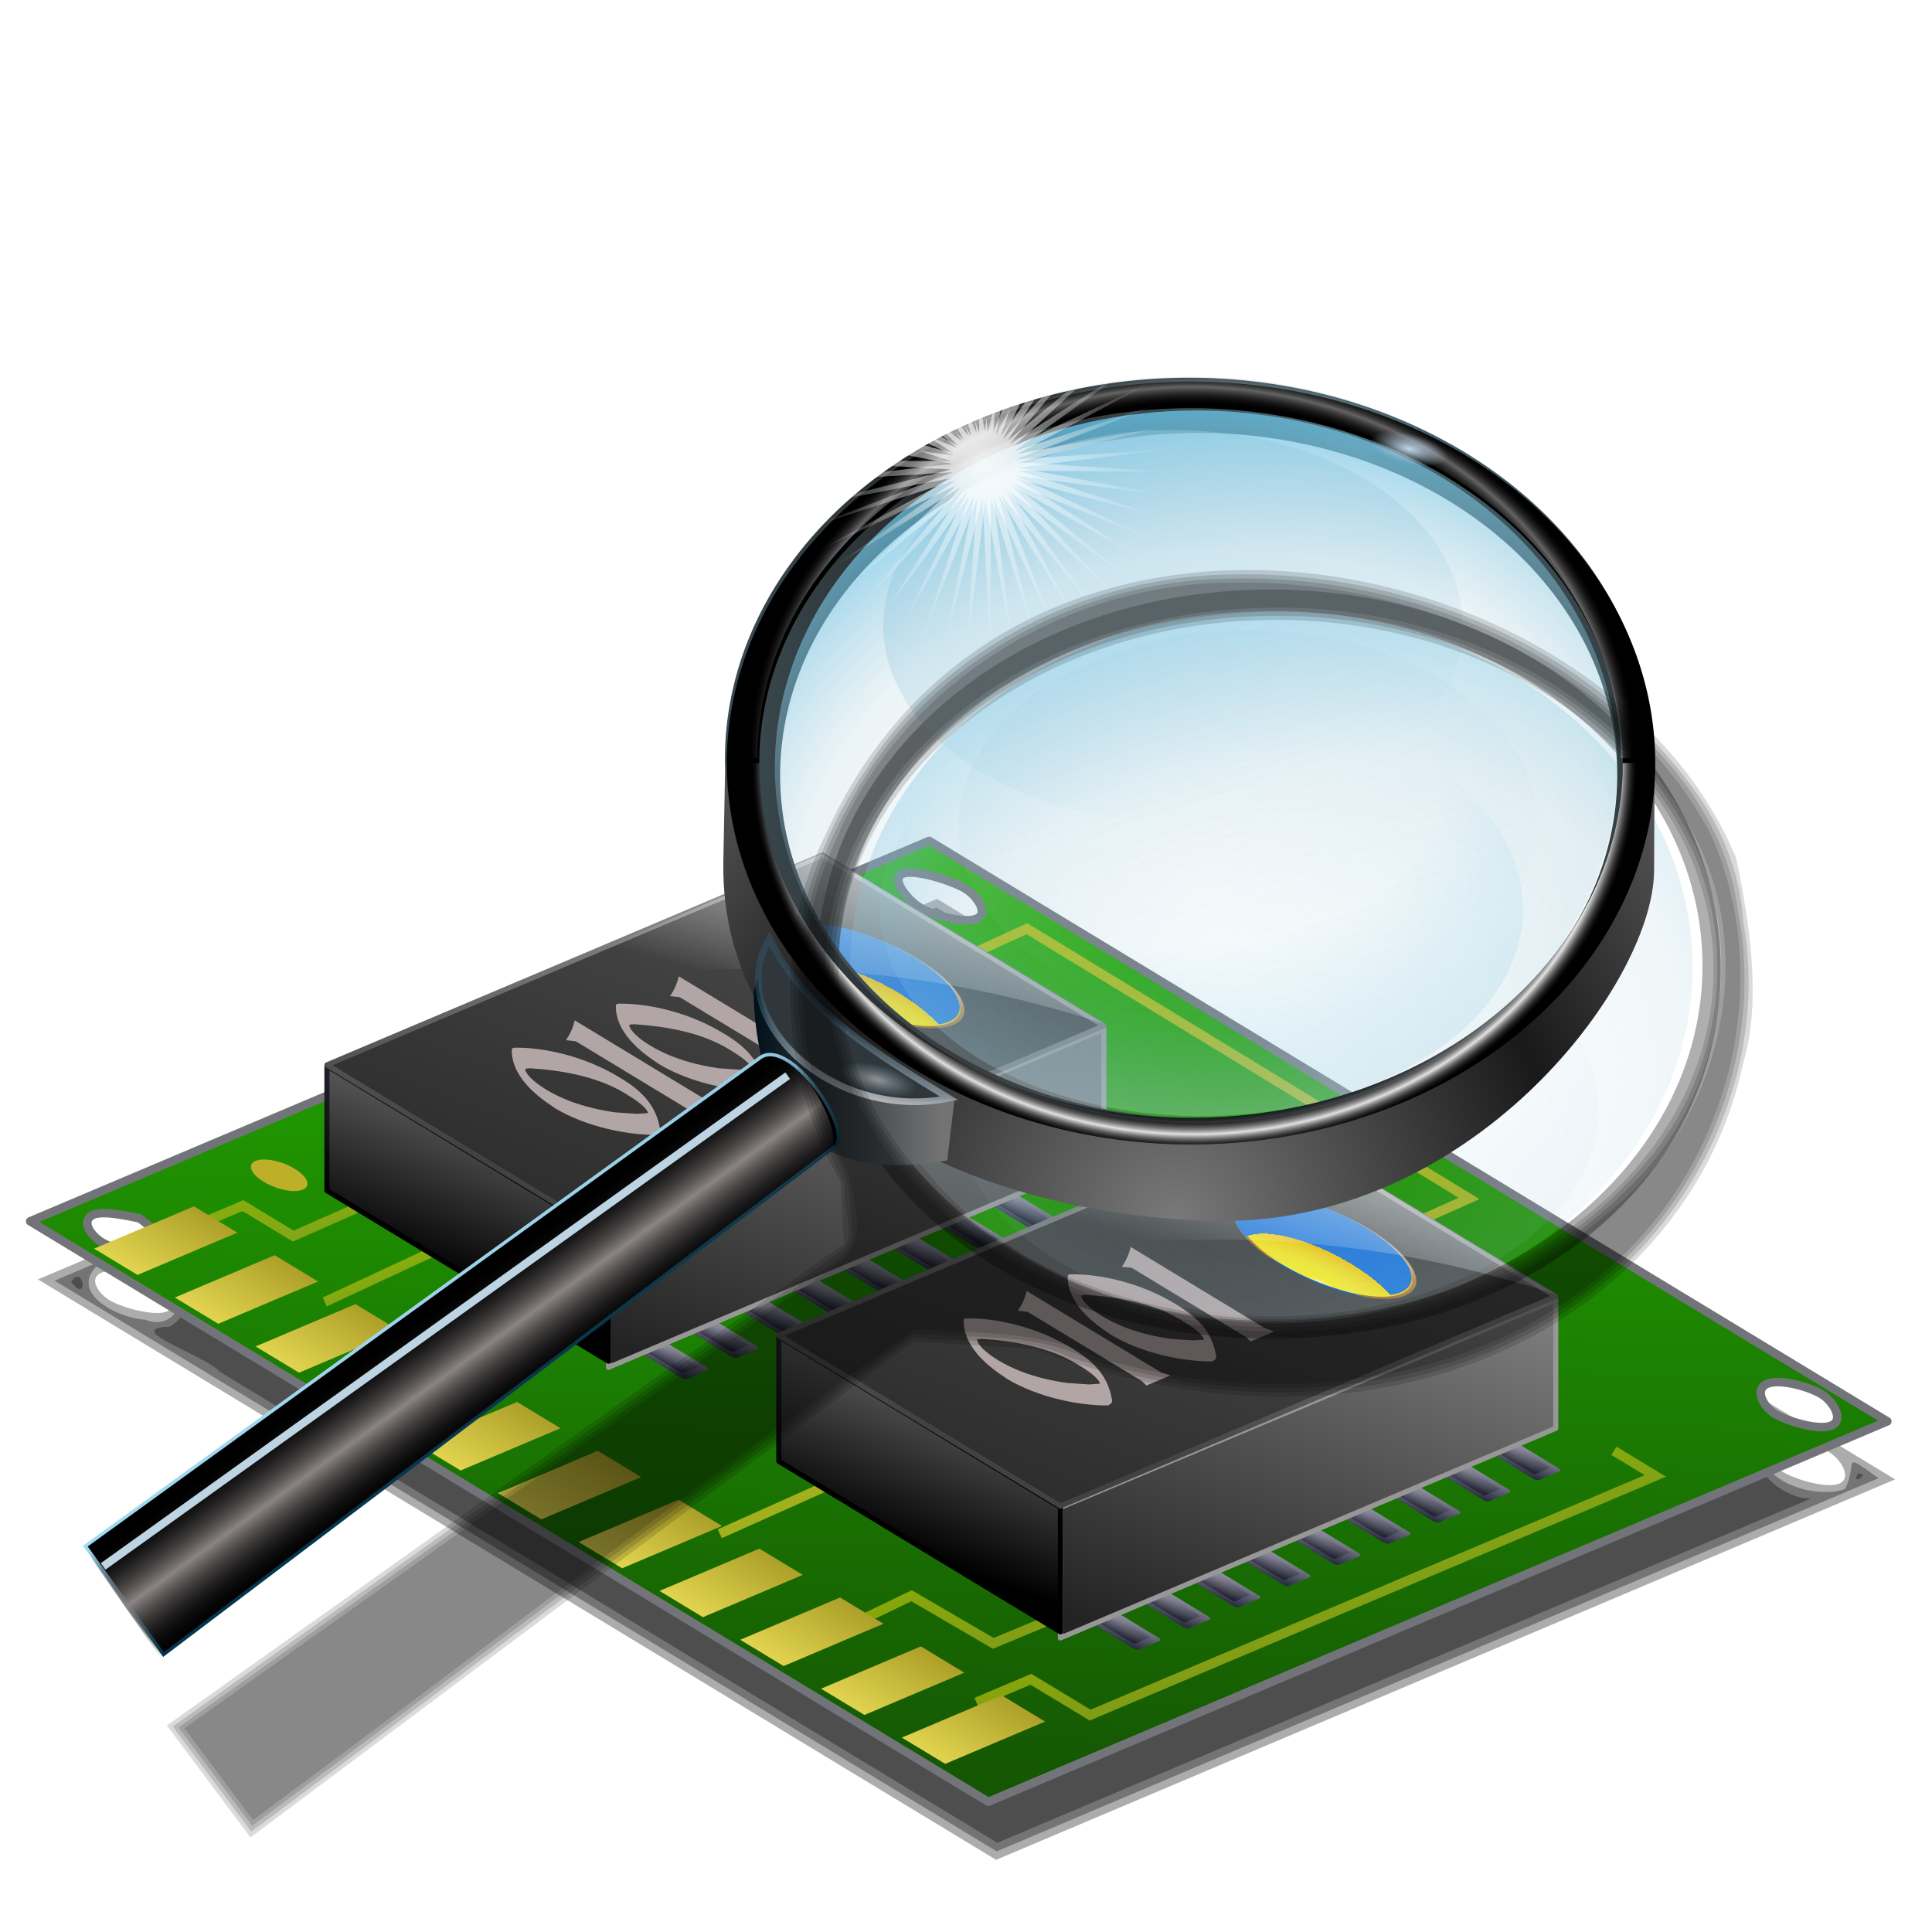 <?xml version="1.0" encoding="UTF-8" standalone="no"?>
<!-- Created with Inkscape (http://www.inkscape.org/) -->

<svg
   xmlns:a="http://ns.adobe.com/AdobeSVGViewerExtensions/3.0/"
   xmlns:dc="http://purl.org/dc/elements/1.1/"
   xmlns:cc="http://creativecommons.org/ns#"
   xmlns:rdf="http://www.w3.org/1999/02/22-rdf-syntax-ns#"
   xmlns:svg="http://www.w3.org/2000/svg"
   xmlns="http://www.w3.org/2000/svg"
   xmlns:xlink="http://www.w3.org/1999/xlink"
   xmlns:sodipodi="http://sodipodi.sourceforge.net/DTD/sodipodi-0.dtd"
   xmlns:inkscape="http://www.inkscape.org/namespaces/inkscape"
   width="255"
   height="255"
   viewBox="0 0 67.469 67.469"
   version="1.1"
   id="svg8"
   inkscape:version="0.92.5 (2060ec1f9f, 2020-04-08)"
   sodipodi:docname="fs-view.svg">
  <defs
     id="defs2">
    <clipPath
       clipPathUnits="userSpaceOnUse"
       id="clipPath2059">
      <path
         d="m -10.1,231.685 c 3.559,2.506 4.832,-0.585 2.965,-3.064 -3.182,-4.225 -6.444,-9.84 -12.355,-15.913 -2.595,-2.669 -11.861,-7.808 -11.861,-7.808 0,0 -0.115,-2.188 -0.099,-3.064 0.011,-0.582 -0.566,-0.564 -0.89,-0.297 -0.782,0.645 -2.471,2.57 -2.471,2.57 l -1.68,-0.099 -1.087,-1.581 c -0.297,-0.411 -0.636,-0.346 -0.89,0 -0.545,1.85 -0.879,3.885 -3.459,3.954 l 4.448,3.954 c 7.766,1.553 15.579,5.585 20.262,14.332 0,0 4.526,5.194 7.116,7.018 z"
         id="path2061"
         sodipodi:nodetypes="csscsscccccccs"
         inkscape:connector-curvature="0"
         stroke-dasharray="none"
         stroke-opacity="1"
         fill="#ffffff"
         fill-rule="evenodd"
         stroke="none"
         stroke-linejoin="miter"
         fill-opacity="1"
         stroke-linecap="butt"
         stroke-width="0.048"
         stroke-miterlimit="4" />
    </clipPath>
    <clipPath
       id="clipPath2059-5"
       clipPathUnits="userSpaceOnUse">
      <path
         stroke-miterlimit="4"
         stroke-width="0.048"
         stroke-linecap="butt"
         fill-opacity="1"
         stroke-linejoin="miter"
         stroke="none"
         fill-rule="evenodd"
         fill="#ffffff"
         stroke-opacity="1"
         stroke-dasharray="none"
         inkscape:connector-curvature="0"
         sodipodi:nodetypes="csscsscccccccs"
         id="path2061-3"
         d="m -10.1,231.685 c 3.559,2.506 4.832,-0.585 2.965,-3.064 -3.182,-4.225 -6.444,-9.84 -12.355,-15.913 -2.595,-2.669 -11.861,-7.808 -11.861,-7.808 0,0 -0.115,-2.188 -0.099,-3.064 0.011,-0.582 -0.566,-0.564 -0.89,-0.297 -0.782,0.645 -2.471,2.57 -2.471,2.57 l -1.68,-0.099 -1.087,-1.581 c -0.297,-0.411 -0.636,-0.346 -0.89,0 -0.545,1.85 -0.879,3.885 -3.459,3.954 l 4.448,3.954 c 7.766,1.553 15.579,5.585 20.262,14.332 0,0 4.526,5.194 7.116,7.018 z" />
    </clipPath>
    <clipPath
       id="clipPath">
      <path
         fill-opacity="0.95"
         stroke="none"
         fill="#1b1b1b"
         sodipodi:nodetypes="csssscc"
         inkscape:connector-curvature="0"
         id="rect5264"
         d="m -515.73,435.564 v 5.838 c 0,9.743 -7.844,17.587 -17.587,17.587 h -135.051 c -9.743,0 -17.587,-7.844 -17.587,-17.587 v -5.838 z" />
    </clipPath>
    <clipPath
       clipPathUnits="userSpaceOnUse"
       id="clipPath2059-7">
      <path
         d="m -10.1,231.685 c 3.559,2.506 4.832,-0.585 2.965,-3.064 -3.182,-4.225 -6.444,-9.84 -12.355,-15.913 -2.595,-2.669 -11.861,-7.808 -11.861,-7.808 0,0 -0.115,-2.188 -0.099,-3.064 0.011,-0.582 -0.566,-0.564 -0.89,-0.297 -0.782,0.645 -2.471,2.57 -2.471,2.57 l -1.68,-0.099 -1.087,-1.581 c -0.297,-0.411 -0.636,-0.346 -0.89,0 -0.545,1.85 -0.879,3.885 -3.459,3.954 l 4.448,3.954 c 7.766,1.553 15.579,5.585 20.262,14.332 0,0 4.526,5.194 7.116,7.018 z"
         id="path2061-5"
         sodipodi:nodetypes="csscsscccccccs"
         inkscape:connector-curvature="0"
         stroke-dasharray="none"
         stroke-opacity="1"
         fill="#ffffff"
         fill-rule="evenodd"
         stroke="none"
         stroke-linejoin="miter"
         fill-opacity="1"
         stroke-linecap="butt"
         stroke-width="0.048"
         stroke-miterlimit="4" />
    </clipPath>
    <clipPath
       clipPathUnits="userSpaceOnUse"
       id="clipPath1162">
      <path
         stroke-miterlimit="4"
         stroke-width="0.071"
         stroke-linecap="round"
         fill-opacity="0.347"
         stroke-linejoin="round"
         stroke="none"
         fill="#000000"
         stroke-opacity="1"
         stroke-dasharray="none"
         inkscape:connector-curvature="0"
         d="m -65.65,239.846 c -9.358,0 -16.952,7.594 -16.952,16.952 0,9.358 7.594,16.941 16.952,16.941 0.292,0 0.579,-0.008 0.868,-0.022 2.123,-0.108 4.148,-0.606 5.995,-1.424 l 2.67,3.971 c -0.226,0.495 -0.245,0.964 -0.011,1.313 l 15.673,23.326 c 0.495,0.737 1.944,0.632 3.248,-0.245 1.304,-0.876 1.964,-2.177 1.468,-2.914 L -51.423,274.417 c -0.233,-0.347 -0.683,-0.499 -1.224,-0.478 l -2.558,-3.804 c 3.96,-3.1 6.507,-7.92 6.507,-13.337 0,-9.358 -7.594,-16.952 -16.952,-16.952 z m 0,2.581 c 7.929,0 14.371,6.442 14.371,14.371 0,7.929 -6.442,14.36 -14.371,14.36 -7.929,0 -14.349,-6.431 -14.349,-14.36 0,-0.248 -0.001,-0.489 0.011,-0.734 0.384,-7.586 6.657,-13.637 14.338,-13.637 z"
         id="path1164" />
    </clipPath>
    <linearGradient
       id="linearGradient1013"
       inkscape:collect="always">
      <stop
         id="stop1009"
         stop-color="#2c2c2c"
         stop-opacity="1" />
      <stop
         id="stop1011"
         offset="1"
         stop-color="#4e4e4e"
         stop-opacity="1" />
    </linearGradient>
    <linearGradient
       id="linearGradient1007"
       inkscape:collect="always">
      <stop
         id="stop1003"
         stop-color="#232323"
         stop-opacity="1" />
      <stop
         id="stop1005"
         offset="1"
         stop-color="#828282"
         stop-opacity="1" />
    </linearGradient>
    <linearGradient
       id="linearGradient1001"
       inkscape:collect="always">
      <stop
         id="stop997"
         stop-color="#000000"
         stop-opacity="1" />
      <stop
         id="stop999"
         offset="1"
         stop-color="#565656"
         stop-opacity="1" />
    </linearGradient>
    <linearGradient
       id="linearGradient20327">
      <stop
         stop-opacity="1"
         stop-color="#8b8b8b"
         id="stop20329" />
      <stop
         stop-opacity="1"
         stop-color="#424242"
         id="stop20331"
         offset="1" />
    </linearGradient>
    <linearGradient
       id="linearGradient3347"
       inkscape:collect="always">
      <stop
         stop-opacity="1"
         stop-color="#acbc0d"
         id="stop3349" />
      <stop
         stop-opacity="1"
         stop-color="#a3b01d"
         id="stop3351"
         offset="1" />
    </linearGradient>
    <linearGradient
       inkscape:collect="always"
       id="linearGradient3274">
      <stop
         stop-opacity="1"
         stop-color="#a49823"
         id="stop3276" />
      <stop
         stop-opacity="1"
         stop-color="#ecde57"
         offset="1"
         id="stop3278" />
    </linearGradient>
    <linearGradient
       inkscape:collect="always"
       id="linearGradient3256">
      <stop
         stop-opacity="1"
         stop-color="#25b400"
         id="stop3258" />
      <stop
         stop-opacity="1"
         stop-color="#145203"
         offset="1"
         id="stop3260" />
    </linearGradient>
    <linearGradient
       inkscape:collect="always"
       id="linearGradient3271">
      <stop
         stop-opacity="1"
         stop-color="#f3f4ff"
         id="stop3273" />
      <stop
         stop-opacity="1"
         stop-color="#1f2235"
         offset="1"
         id="stop3275" />
    </linearGradient>
    <linearGradient
       id="linearGradient3265"
       inkscape:collect="always">
      <stop
         stop-opacity="1"
         stop-color="#dddded"
         id="stop3267" />
      <stop
         stop-opacity="0.992"
         stop-color="#232334"
         id="stop3269"
         offset="1" />
    </linearGradient>
    <linearGradient
       id="linearGradient2768">
      <stop
         stop-opacity="1"
         stop-color="#626285"
         id="stop2770" />
      <stop
         stop-opacity="1"
         stop-color="#000000"
         offset="1"
         id="stop2772" />
    </linearGradient>
    <linearGradient
       y2="50.29"
       x2="89.57"
       y1="16.319"
       x1="89.57"
       gradientUnits="userSpaceOnUse"
       id="XMLID_21_">
      <stop
         stop-opacity="1"
         stop-color="white"
         id="stop204"
         offset="0%" />
      <stop
         stop-opacity="0"
         stop-color="rgb(255,255,255)"
         id="stop206"
         offset="100%" />
    </linearGradient>
    <radialGradient
       spreadMethod="pad"
       id="radialGradient2942"
       cx="67.989"
       cy="120.32"
       r="64.916"
       fx="67.989"
       fy="120.32"
       gradientUnits="userSpaceOnUse">
      <stop
         stop-opacity="1"
         stop-color="#ffd1b1"
         id="stop2944" />
      <stop
         stop-opacity="1"
         stop-color="#9a6723"
         offset="1"
         id="stop2946" />
      <a:midPointStop
         stop-color="#8BBBFF"
         offset="0" />
      <a:midPointStop
         stop-color="#8BBBFF"
         offset="0.5" />
      <a:midPointStop
         stop-color="#0D56AC"
         offset="1" />
    </radialGradient>
    <radialGradient
       gradientUnits="userSpaceOnUse"
       fy="125"
       fx="44.883"
       r="79.01"
       cy="125"
       cx="44.883"
       id="radialGradient2971">
      <stop
         stop-opacity="1"
         stop-color="#fbfb9f"
         id="stop2973" />
      <stop
         stop-opacity="1"
         stop-color="#fff25c"
         id="stop2975"
         offset="0.139" />
      <stop
         stop-opacity="1"
         stop-color="#fff01a"
         id="stop2977"
         offset="0.185" />
      <stop
         stop-opacity="1"
         stop-color="#d97400"
         id="stop2979"
         offset="1" />
      <a:midPointStop
         stop-color="#FFFFFF"
         offset="0" />
      <a:midPointStop
         stop-color="#FFFFFF"
         offset="0.4" />
      <a:midPointStop
         stop-color="#C5F0FF"
         offset="0.185" />
      <a:midPointStop
         stop-color="#C5F0FF"
         offset="0.5" />
      <a:midPointStop
         stop-color="#1D74D9"
         offset="1" />
    </radialGradient>
    <radialGradient
       id="radialGradient2995"
       cx="44.883"
       cy="125"
       r="79.01"
       fx="44.883"
       fy="125"
       gradientUnits="userSpaceOnUse">
      <stop
         stop-opacity="1"
         stop-color="#f8f8f2"
         id="stop2997" />
      <stop
         stop-opacity="1"
         stop-color="#fff25c"
         offset="0.139"
         id="stop2999" />
      <stop
         stop-opacity="1"
         stop-color="#fff01a"
         offset="0.185"
         id="stop3001" />
      <stop
         stop-opacity="0"
         stop-color="#e7df54"
         offset="1"
         id="stop3003" />
      <a:midPointStop
         stop-color="#FFFFFF"
         offset="0" />
      <a:midPointStop
         stop-color="#FFFFFF"
         offset="0.4" />
      <a:midPointStop
         stop-color="#C5F0FF"
         offset="0.185" />
      <a:midPointStop
         stop-color="#C5F0FF"
         offset="0.5" />
      <a:midPointStop
         stop-color="#1D74D9"
         offset="1" />
    </radialGradient>
    <linearGradient
       id="linearGradient2852">
      <stop
         stop-opacity="0.743"
         stop-color="#ffffff"
         id="stop2854" />
      <stop
         stop-opacity="0"
         stop-color="white"
         id="stop2858"
         offset="1" />
    </linearGradient>
    <linearGradient
       y2="139.61"
       x2="290.03"
       y1="11.372"
       x1="142.6"
       gradientTransform="matrix(0.237,0.144,-0.263,0.111,2.768,236.061)"
       gradientUnits="userSpaceOnUse"
       id="linearGradient20417"
       xlink:href="#linearGradient3256"
       inkscape:collect="always" />
    <linearGradient
       y2="72.59"
       x2="256.74"
       y1="72.59"
       x1="218"
       gradientTransform="matrix(0.427,0.259,-0.262,0.111,-51.826,203.026)"
       gradientUnits="userSpaceOnUse"
       id="linearGradient20419"
       xlink:href="#linearGradient3347"
       inkscape:collect="always" />
    <linearGradient
       y2="87.47"
       x2="218.27"
       y1="87.47"
       x1="209.28"
       gradientTransform="matrix(0.427,0.259,-0.262,0.111,-51.746,203.205)"
       gradientUnits="userSpaceOnUse"
       id="linearGradient20421"
       xlink:href="#linearGradient3347"
       inkscape:collect="always" />
    <linearGradient
       y2="82.994"
       x2="236.42"
       y1="82.994"
       x1="217.51"
       gradientTransform="matrix(0.427,0.259,-0.262,0.111,-51.746,203.205)"
       gradientUnits="userSpaceOnUse"
       id="linearGradient20423"
       xlink:href="#linearGradient3347"
       inkscape:collect="always" />
    <linearGradient
       y2="87.11"
       x2="274.41"
       y1="87.11"
       x1="266.63"
       gradientTransform="matrix(0.427,0.259,-0.262,0.111,-51.746,203.205)"
       gradientUnits="userSpaceOnUse"
       id="linearGradient20425"
       xlink:href="#linearGradient3347"
       inkscape:collect="always" />
    <linearGradient
       y2="114.33"
       x2="224.56"
       y1="114.33"
       x1="223.08"
       gradientTransform="matrix(0.427,0.259,-0.262,0.111,-51.746,203.205)"
       gradientUnits="userSpaceOnUse"
       id="linearGradient20427"
       xlink:href="#linearGradient3347"
       inkscape:collect="always" />
    <linearGradient
       y2="83.84"
       x2="283.12"
       y1="83.84"
       x1="277.28"
       gradientTransform="matrix(0.427,0.259,-0.262,0.111,-51.746,203.205)"
       gradientUnits="userSpaceOnUse"
       id="linearGradient20429"
       xlink:href="#linearGradient3347"
       inkscape:collect="always" />
    <radialGradient
       r="6.452"
       fy="9.181"
       fx="9.543"
       cy="9.181"
       cx="9.543"
       gradientTransform="matrix(-0.009,0.722,-1.634,-0.021,202.303,7.991)"
       gradientUnits="userSpaceOnUse"
       id="radialGradient20467"
       xlink:href="#linearGradient3265"
       inkscape:collect="always" />
    <linearGradient
       y2="19.714"
       x2="12.461"
       y1="9.569"
       x1="6.859"
       gradientTransform="translate(177.665,2.896)"
       gradientUnits="userSpaceOnUse"
       id="linearGradient20469"
       xlink:href="#linearGradient3271"
       inkscape:collect="always" />
    <radialGradient
       r="6.452"
       fy="9.181"
       fx="9.543"
       cy="9.181"
       cx="9.543"
       gradientTransform="matrix(-0.009,0.722,-1.634,-0.021,202.303,16.82)"
       gradientUnits="userSpaceOnUse"
       id="radialGradient20471"
       xlink:href="#linearGradient3265"
       inkscape:collect="always" />
    <linearGradient
       y2="19.714"
       x2="12.461"
       y1="9.569"
       x1="6.859"
       gradientTransform="translate(177.665,11.726)"
       gradientUnits="userSpaceOnUse"
       id="linearGradient20473"
       xlink:href="#linearGradient3271"
       inkscape:collect="always" />
    <radialGradient
       r="6.452"
       fy="9.181"
       fx="9.543"
       cy="9.181"
       cx="9.543"
       gradientTransform="matrix(-0.009,0.722,-1.634,-0.021,202.303,25.65)"
       gradientUnits="userSpaceOnUse"
       id="radialGradient20475"
       xlink:href="#linearGradient3265"
       inkscape:collect="always" />
    <linearGradient
       y2="19.714"
       x2="12.461"
       y1="9.569"
       x1="6.859"
       gradientTransform="translate(177.665,20.555)"
       gradientUnits="userSpaceOnUse"
       id="linearGradient20477"
       xlink:href="#linearGradient3271"
       inkscape:collect="always" />
    <radialGradient
       r="6.452"
       fy="9.181"
       fx="9.543"
       cy="9.181"
       cx="9.543"
       gradientTransform="matrix(-0.009,0.722,-1.634,-0.021,202.303,34.479)"
       gradientUnits="userSpaceOnUse"
       id="radialGradient20479"
       xlink:href="#linearGradient3265"
       inkscape:collect="always" />
    <linearGradient
       y2="19.714"
       x2="12.461"
       y1="9.569"
       x1="6.859"
       gradientTransform="translate(177.665,29.385)"
       gradientUnits="userSpaceOnUse"
       id="linearGradient20481"
       xlink:href="#linearGradient3271"
       inkscape:collect="always" />
    <radialGradient
       r="6.452"
       fy="9.181"
       fx="9.543"
       cy="9.181"
       cx="9.543"
       gradientTransform="matrix(-0.009,0.722,-1.634,-0.021,202.303,43.309)"
       gradientUnits="userSpaceOnUse"
       id="radialGradient20483"
       xlink:href="#linearGradient3265"
       inkscape:collect="always" />
    <linearGradient
       y2="19.714"
       x2="12.461"
       y1="9.569"
       x1="6.859"
       gradientTransform="translate(177.665,38.214)"
       gradientUnits="userSpaceOnUse"
       id="linearGradient20485"
       xlink:href="#linearGradient3271"
       inkscape:collect="always" />
    <radialGradient
       r="6.452"
       fy="9.181"
       fx="9.543"
       cy="9.181"
       cx="9.543"
       gradientTransform="matrix(-0.009,0.722,-1.634,-0.021,202.303,52.138)"
       gradientUnits="userSpaceOnUse"
       id="radialGradient20487"
       xlink:href="#linearGradient3265"
       inkscape:collect="always" />
    <linearGradient
       y2="19.714"
       x2="12.461"
       y1="9.569"
       x1="6.859"
       gradientTransform="translate(177.665,47.044)"
       gradientUnits="userSpaceOnUse"
       id="linearGradient20489"
       xlink:href="#linearGradient3271"
       inkscape:collect="always" />
    <radialGradient
       r="6.452"
       fy="9.181"
       fx="9.543"
       cy="9.181"
       cx="9.543"
       gradientTransform="matrix(-0.009,0.722,-1.634,-0.021,202.303,60.968)"
       gradientUnits="userSpaceOnUse"
       id="radialGradient20491"
       xlink:href="#linearGradient3265"
       inkscape:collect="always" />
    <linearGradient
       y2="19.714"
       x2="12.461"
       y1="9.569"
       x1="6.859"
       gradientTransform="translate(177.665,55.873)"
       gradientUnits="userSpaceOnUse"
       id="linearGradient20493"
       xlink:href="#linearGradient3271"
       inkscape:collect="always" />
    <radialGradient
       r="6.452"
       fy="9.181"
       fx="9.543"
       cy="9.181"
       cx="9.543"
       gradientTransform="matrix(-0.009,0.722,-1.634,-0.021,202.303,69.797)"
       gradientUnits="userSpaceOnUse"
       id="radialGradient20495"
       xlink:href="#linearGradient3265"
       inkscape:collect="always" />
    <linearGradient
       y2="19.714"
       x2="12.461"
       y1="9.569"
       x1="6.859"
       gradientTransform="translate(177.665,64.703)"
       gradientUnits="userSpaceOnUse"
       id="linearGradient20497"
       xlink:href="#linearGradient3271"
       inkscape:collect="always" />
    <radialGradient
       r="6.452"
       fy="9.181"
       fx="9.543"
       cy="9.181"
       cx="9.543"
       gradientTransform="matrix(-0.009,0.722,-1.634,-0.021,202.303,78.626)"
       gradientUnits="userSpaceOnUse"
       id="radialGradient20499"
       xlink:href="#linearGradient3265"
       inkscape:collect="always" />
    <linearGradient
       y2="19.714"
       x2="12.461"
       y1="9.569"
       x1="6.859"
       gradientTransform="translate(177.665,73.532)"
       gradientUnits="userSpaceOnUse"
       id="linearGradient20501"
       xlink:href="#linearGradient3271"
       inkscape:collect="always" />
    <linearGradient
       y2="122.8"
       x2="112.76"
       y1="104.89"
       x1="112.76"
       gradientTransform="translate(165.176,17.422)"
       gradientUnits="userSpaceOnUse"
       id="linearGradient20503"
       xlink:href="#linearGradient3274"
       inkscape:collect="always" />
    <linearGradient
       gradientTransform="matrix(0.388,0,0,0.195,260.897,252.493)"
       y2="23.35"
       x2="152.68"
       y1="23.35"
       x1="148.33"
       gradientUnits="userSpaceOnUse"
       id="linearGradient20525"
       xlink:href="#linearGradient3347"
       inkscape:collect="always" />
    <linearGradient
       y2="7.38"
       x2="7.259"
       y1="100.78"
       x1="48.39"
       gradientTransform="matrix(0.427,0.259,-0.262,0.111,16.662,225.227)"
       gradientUnits="userSpaceOnUse"
       id="linearGradient20527"
       xlink:href="#linearGradient1013"
       inkscape:collect="always" />
    <linearGradient
       y2="69.38"
       x2="53.958"
       y1="33.29"
       x1="11.389"
       gradientTransform="matrix(0.427,0.259,-0.262,0.111,16.662,225.227)"
       gradientUnits="userSpaceOnUse"
       id="linearGradient20547"
       xlink:href="#linearGradient20327"
       inkscape:collect="always" />
    <linearGradient
       y2="0.561"
       x2="31.59"
       y1="124.16"
       x1="80.62"
       gradientUnits="userSpaceOnUse"
       id="linearGradient20549"
       xlink:href="#radialGradient2971"
       inkscape:collect="always" />
    <radialGradient
       r="58.887"
       fy="11.35"
       fx="31.852"
       cy="11.35"
       cx="31.852"
       gradientTransform="matrix(-0.551,1.6,-1.762,-0.607,69.414,-30.659)"
       gradientUnits="userSpaceOnUse"
       id="radialGradient20551"
       xlink:href="#radialGradient2942"
       inkscape:collect="always" />
    <linearGradient
       y2="55.997"
       x2="59.32"
       y1="1.303"
       x1="31.357"
       gradientTransform="translate(1.294,2.038)"
       gradientUnits="userSpaceOnUse"
       id="linearGradient20553"
       xlink:href="#XMLID_21_"
       inkscape:collect="always" />
    <radialGradient
       r="57.664"
       fy="113.03"
       fx="87.34"
       cy="113.03"
       cx="87.34"
       gradientTransform="matrix(0.307,-0.793,0.958,0.371,-47.748,137.974)"
       gradientUnits="userSpaceOnUse"
       id="radialGradient20555"
       xlink:href="#radialGradient2995"
       inkscape:collect="always" />
    <linearGradient
       y2="69.38"
       x2="53.958"
       y1="19.962"
       x1="-0.968"
       gradientTransform="matrix(0.427,0.259,-0.262,0.111,16.662,228.851)"
       gradientUnits="userSpaceOnUse"
       id="linearGradient4453"
       xlink:href="#linearGradient2768"
       inkscape:collect="always" />
    <linearGradient
       y2="7.38"
       x2="7.259"
       y1="100.78"
       x1="48.39"
       gradientTransform="matrix(0.427,0.259,-0.262,0.111,16.662,229.135)"
       gradientUnits="userSpaceOnUse"
       id="linearGradient4455"
       xlink:href="#linearGradient1007"
       inkscape:collect="always" />
    <linearGradient
       y2="70.886"
       x2="33.33"
       y1="100.78"
       x1="48.39"
       gradientTransform="matrix(0.427,0.259,-0.262,0.111,16.662,228.851)"
       gradientUnits="userSpaceOnUse"
       id="linearGradient4461"
       xlink:href="#linearGradient1001"
       inkscape:collect="always" />
    <linearGradient
       y2="29.66"
       x2="38.713"
       y1="2.125"
       x1="16.887"
       gradientTransform="matrix(0.427,0.259,-0.262,0.111,16.662,225.133)"
       gradientUnits="userSpaceOnUse"
       id="linearGradient1017"
       xlink:href="#linearGradient2852"
       inkscape:collect="always" />
    <linearGradient
       inkscape:collect="always"
       xlink:href="#linearGradient3274"
       id="linearGradient1384"
       gradientUnits="userSpaceOnUse"
       gradientTransform="translate(165.176,17.422)"
       x1="112.76"
       y1="104.89"
       x2="112.76"
       y2="122.8" />
    <linearGradient
       inkscape:collect="always"
       xlink:href="#linearGradient3274"
       id="linearGradient1386"
       gradientUnits="userSpaceOnUse"
       gradientTransform="translate(165.176,17.422)"
       x1="112.76"
       y1="104.89"
       x2="112.76"
       y2="122.8" />
    <linearGradient
       inkscape:collect="always"
       xlink:href="#linearGradient3274"
       id="linearGradient1388"
       gradientUnits="userSpaceOnUse"
       gradientTransform="translate(165.176,17.422)"
       x1="112.76"
       y1="104.89"
       x2="112.76"
       y2="122.8" />
    <linearGradient
       inkscape:collect="always"
       xlink:href="#linearGradient3274"
       id="linearGradient1390"
       gradientUnits="userSpaceOnUse"
       gradientTransform="translate(165.176,17.422)"
       x1="112.76"
       y1="104.89"
       x2="112.76"
       y2="122.8" />
    <linearGradient
       inkscape:collect="always"
       xlink:href="#linearGradient3274"
       id="linearGradient1392"
       gradientUnits="userSpaceOnUse"
       gradientTransform="translate(165.176,17.422)"
       x1="112.76"
       y1="104.89"
       x2="112.76"
       y2="122.8" />
    <linearGradient
       inkscape:collect="always"
       xlink:href="#linearGradient3274"
       id="linearGradient1394"
       gradientUnits="userSpaceOnUse"
       gradientTransform="translate(165.176,17.422)"
       x1="112.76"
       y1="104.89"
       x2="112.76"
       y2="122.8" />
    <linearGradient
       inkscape:collect="always"
       xlink:href="#linearGradient3274"
       id="linearGradient1396"
       gradientUnits="userSpaceOnUse"
       gradientTransform="translate(165.176,17.422)"
       x1="112.76"
       y1="104.89"
       x2="112.76"
       y2="122.8" />
    <linearGradient
       inkscape:collect="always"
       xlink:href="#linearGradient3274"
       id="linearGradient1398"
       gradientUnits="userSpaceOnUse"
       gradientTransform="translate(165.176,17.422)"
       x1="112.76"
       y1="104.89"
       x2="112.76"
       y2="122.8" />
    <linearGradient
       inkscape:collect="always"
       xlink:href="#linearGradient3274"
       id="linearGradient1400"
       gradientUnits="userSpaceOnUse"
       gradientTransform="translate(165.176,17.422)"
       x1="112.76"
       y1="104.89"
       x2="112.76"
       y2="122.8" />
    <linearGradient
       inkscape:collect="always"
       xlink:href="#linearGradient3274"
       id="linearGradient1402"
       gradientUnits="userSpaceOnUse"
       gradientTransform="translate(165.176,17.422)"
       x1="112.76"
       y1="104.89"
       x2="112.76"
       y2="122.8" />
    <radialGradient
       inkscape:collect="always"
       xlink:href="#linearGradient3265"
       id="radialGradient1784"
       gradientUnits="userSpaceOnUse"
       gradientTransform="matrix(-0.009,0.722,-1.634,-0.021,202.303,7.991)"
       cx="9.543"
       cy="9.181"
       fx="9.543"
       fy="9.181"
       r="6.452" />
    <linearGradient
       inkscape:collect="always"
       xlink:href="#linearGradient3271"
       id="linearGradient1786"
       gradientUnits="userSpaceOnUse"
       gradientTransform="translate(177.665,2.896)"
       x1="6.859"
       y1="9.569"
       x2="12.461"
       y2="19.714" />
    <radialGradient
       inkscape:collect="always"
       xlink:href="#linearGradient3265"
       id="radialGradient1788"
       gradientUnits="userSpaceOnUse"
       gradientTransform="matrix(-0.009,0.722,-1.634,-0.021,202.303,16.82)"
       cx="9.543"
       cy="9.181"
       fx="9.543"
       fy="9.181"
       r="6.452" />
    <linearGradient
       inkscape:collect="always"
       xlink:href="#linearGradient3271"
       id="linearGradient1790"
       gradientUnits="userSpaceOnUse"
       gradientTransform="translate(177.665,11.726)"
       x1="6.859"
       y1="9.569"
       x2="12.461"
       y2="19.714" />
    <radialGradient
       inkscape:collect="always"
       xlink:href="#linearGradient3265"
       id="radialGradient1792"
       gradientUnits="userSpaceOnUse"
       gradientTransform="matrix(-0.009,0.722,-1.634,-0.021,202.303,25.65)"
       cx="9.543"
       cy="9.181"
       fx="9.543"
       fy="9.181"
       r="6.452" />
    <linearGradient
       inkscape:collect="always"
       xlink:href="#linearGradient3271"
       id="linearGradient1794"
       gradientUnits="userSpaceOnUse"
       gradientTransform="translate(177.665,20.555)"
       x1="6.859"
       y1="9.569"
       x2="12.461"
       y2="19.714" />
    <radialGradient
       inkscape:collect="always"
       xlink:href="#linearGradient3265"
       id="radialGradient1796"
       gradientUnits="userSpaceOnUse"
       gradientTransform="matrix(-0.009,0.722,-1.634,-0.021,202.303,34.479)"
       cx="9.543"
       cy="9.181"
       fx="9.543"
       fy="9.181"
       r="6.452" />
    <linearGradient
       inkscape:collect="always"
       xlink:href="#linearGradient3271"
       id="linearGradient1798"
       gradientUnits="userSpaceOnUse"
       gradientTransform="translate(177.665,29.385)"
       x1="6.859"
       y1="9.569"
       x2="12.461"
       y2="19.714" />
    <radialGradient
       inkscape:collect="always"
       xlink:href="#linearGradient3265"
       id="radialGradient1800"
       gradientUnits="userSpaceOnUse"
       gradientTransform="matrix(-0.009,0.722,-1.634,-0.021,202.303,43.309)"
       cx="9.543"
       cy="9.181"
       fx="9.543"
       fy="9.181"
       r="6.452" />
    <linearGradient
       inkscape:collect="always"
       xlink:href="#linearGradient3271"
       id="linearGradient1802"
       gradientUnits="userSpaceOnUse"
       gradientTransform="translate(177.665,38.214)"
       x1="6.859"
       y1="9.569"
       x2="12.461"
       y2="19.714" />
    <radialGradient
       inkscape:collect="always"
       xlink:href="#linearGradient3265"
       id="radialGradient1804"
       gradientUnits="userSpaceOnUse"
       gradientTransform="matrix(-0.009,0.722,-1.634,-0.021,202.303,52.138)"
       cx="9.543"
       cy="9.181"
       fx="9.543"
       fy="9.181"
       r="6.452" />
    <linearGradient
       inkscape:collect="always"
       xlink:href="#linearGradient3271"
       id="linearGradient1806"
       gradientUnits="userSpaceOnUse"
       gradientTransform="translate(177.665,47.044)"
       x1="6.859"
       y1="9.569"
       x2="12.461"
       y2="19.714" />
    <radialGradient
       inkscape:collect="always"
       xlink:href="#linearGradient3265"
       id="radialGradient1808"
       gradientUnits="userSpaceOnUse"
       gradientTransform="matrix(-0.009,0.722,-1.634,-0.021,202.303,60.968)"
       cx="9.543"
       cy="9.181"
       fx="9.543"
       fy="9.181"
       r="6.452" />
    <linearGradient
       inkscape:collect="always"
       xlink:href="#linearGradient3271"
       id="linearGradient1810"
       gradientUnits="userSpaceOnUse"
       gradientTransform="translate(177.665,55.873)"
       x1="6.859"
       y1="9.569"
       x2="12.461"
       y2="19.714" />
    <radialGradient
       inkscape:collect="always"
       xlink:href="#linearGradient3265"
       id="radialGradient1812"
       gradientUnits="userSpaceOnUse"
       gradientTransform="matrix(-0.009,0.722,-1.634,-0.021,202.303,69.797)"
       cx="9.543"
       cy="9.181"
       fx="9.543"
       fy="9.181"
       r="6.452" />
    <linearGradient
       inkscape:collect="always"
       xlink:href="#linearGradient3271"
       id="linearGradient1814"
       gradientUnits="userSpaceOnUse"
       gradientTransform="translate(177.665,64.703)"
       x1="6.859"
       y1="9.569"
       x2="12.461"
       y2="19.714" />
    <radialGradient
       inkscape:collect="always"
       xlink:href="#linearGradient3265"
       id="radialGradient1816"
       gradientUnits="userSpaceOnUse"
       gradientTransform="matrix(-0.009,0.722,-1.634,-0.021,202.303,78.626)"
       cx="9.543"
       cy="9.181"
       fx="9.543"
       fy="9.181"
       r="6.452" />
    <linearGradient
       inkscape:collect="always"
       xlink:href="#linearGradient3271"
       id="linearGradient1818"
       gradientUnits="userSpaceOnUse"
       gradientTransform="translate(177.665,73.532)"
       x1="6.859"
       y1="9.569"
       x2="12.461"
       y2="19.714" />
    <linearGradient
       inkscape:collect="always"
       xlink:href="#linearGradient1007"
       id="linearGradient1820"
       gradientUnits="userSpaceOnUse"
       gradientTransform="matrix(0.427,0.259,-0.262,0.111,16.662,229.135)"
       x1="48.39"
       y1="100.78"
       x2="7.259"
       y2="7.38" />
    <linearGradient
       inkscape:collect="always"
       xlink:href="#linearGradient1001"
       id="linearGradient1822"
       gradientUnits="userSpaceOnUse"
       gradientTransform="matrix(0.427,0.259,-0.262,0.111,16.662,228.851)"
       x1="48.39"
       y1="100.78"
       x2="33.33"
       y2="70.886" />
    <linearGradient
       inkscape:collect="always"
       xlink:href="#linearGradient2768"
       id="linearGradient1824"
       gradientUnits="userSpaceOnUse"
       gradientTransform="matrix(0.427,0.259,-0.262,0.111,16.662,228.851)"
       x1="-0.968"
       y1="19.962"
       x2="53.958"
       y2="69.38" />
    <linearGradient
       inkscape:collect="always"
       xlink:href="#linearGradient1013"
       id="linearGradient1826"
       gradientUnits="userSpaceOnUse"
       gradientTransform="matrix(0.427,0.259,-0.262,0.111,16.662,225.227)"
       x1="48.39"
       y1="100.78"
       x2="7.259"
       y2="7.38" />
    <linearGradient
       inkscape:collect="always"
       xlink:href="#linearGradient20327"
       id="linearGradient1828"
       gradientUnits="userSpaceOnUse"
       gradientTransform="matrix(0.427,0.259,-0.262,0.111,16.662,225.227)"
       x1="11.389"
       y1="33.29"
       x2="53.958"
       y2="69.38" />
    <linearGradient
       inkscape:collect="always"
       xlink:href="#radialGradient2971"
       id="linearGradient1830"
       gradientUnits="userSpaceOnUse"
       x1="80.62"
       y1="124.16"
       x2="31.59"
       y2="0.561" />
    <radialGradient
       inkscape:collect="always"
       xlink:href="#radialGradient2942"
       id="radialGradient1832"
       gradientUnits="userSpaceOnUse"
       gradientTransform="matrix(-0.551,1.6,-1.762,-0.607,69.414,-30.659)"
       cx="31.852"
       cy="11.35"
       fx="31.852"
       fy="11.35"
       r="58.887" />
    <linearGradient
       inkscape:collect="always"
       xlink:href="#XMLID_21_"
       id="linearGradient1834"
       gradientUnits="userSpaceOnUse"
       gradientTransform="translate(1.294,2.038)"
       x1="31.357"
       y1="1.303"
       x2="59.32"
       y2="55.997" />
    <radialGradient
       inkscape:collect="always"
       xlink:href="#radialGradient2995"
       id="radialGradient1836"
       gradientUnits="userSpaceOnUse"
       gradientTransform="matrix(0.307,-0.793,0.958,0.371,-47.748,137.974)"
       cx="87.34"
       cy="113.03"
       fx="87.34"
       fy="113.03"
       r="57.664" />
    <linearGradient
       inkscape:collect="always"
       xlink:href="#linearGradient2852"
       id="linearGradient1838"
       gradientUnits="userSpaceOnUse"
       gradientTransform="matrix(0.427,0.259,-0.262,0.111,16.662,225.133)"
       x1="16.887"
       y1="2.125"
       x2="38.713"
       y2="29.66" />
    <filter
       inkscape:collect="always"
       style="color-interpolation-filters:sRGB"
       id="filter1865"
       x="-0.009"
       width="1.018"
       y="-0.018"
       height="1.035">
      <feGaussianBlur
         inkscape:collect="always"
         stdDeviation="0.246"
         id="feGaussianBlur1867" />
    </filter>
    <linearGradient
       inkscape:collect="always"
       id="linearGradient981">
      <stop
         id="stop977"
         stop-color="#ffffff"
         stop-opacity="0.465" />
      <stop
         offset="1"
         id="stop979"
         stop-color="#c1d7ec"
         stop-opacity="0" />
    </linearGradient>
    <linearGradient
       inkscape:collect="always"
       id="linearGradient4265">
      <stop
         stop-opacity="0"
         stop-color="#64c2e7"
         id="stop4267" />
      <stop
         stop-opacity="0"
         stop-color="#64c2e7"
         id="stop4269"
         offset="0.445" />
      <stop
         stop-opacity="0.102"
         stop-color="#b7d8e6"
         offset="1"
         id="stop4271" />
    </linearGradient>
    <linearGradient
       inkscape:collect="always"
       id="linearGradient4257">
      <stop
         stop-opacity="0"
         stop-color="#b7d8e4"
         id="stop4259" />
      <stop
         stop-opacity="0.15"
         stop-color="#9ec7d6"
         id="stop4261"
         offset="0.698" />
      <stop
         stop-opacity="0.421"
         stop-color="#64c2e7"
         offset="1"
         id="stop4263" />
    </linearGradient>
    <linearGradient
       inkscape:collect="always"
       id="linearGradient4251">
      <stop
         stop-opacity="0.135"
         stop-color="#92c8df"
         id="stop4253" />
      <stop
         stop-opacity="0"
         stop-color="#92c8df"
         offset="1"
         id="stop4255" />
    </linearGradient>
    <linearGradient
       id="linearGradient4431"
       inkscape:collect="always">
      <stop
         stop-opacity="1"
         stop-color="#c1d7ec"
         id="stop4433" />
      <stop
         stop-opacity="0"
         stop-color="#c1d7ec"
         id="stop4435"
         offset="1" />
    </linearGradient>
    <linearGradient
       id="linearGradient4365"
       inkscape:collect="always">
      <stop
         style="stop-color:#ffffff;stop-opacity:0.742"
         stop-opacity="0.675"
         stop-color="#ffffff"
         id="stop4367" />
      <stop
         style="stop-color:#ffffff;stop-opacity:0"
         stop-opacity="0"
         stop-color="#95b9d4"
         id="stop4369"
         offset="1" />
    </linearGradient>
    <linearGradient
       id="linearGradient4322"
       inkscape:collect="always">
      <stop
         stop-opacity="1"
         stop-color="#8b8484"
         id="stop4324" />
      <stop
         stop-opacity="0"
         stop-color="#000000"
         id="stop4326"
         offset="1" />
    </linearGradient>
    <linearGradient
       id="linearGradient4312"
       inkscape:collect="always">
      <stop
         stop-opacity="1"
         stop-color="#ade2fb"
         id="stop4314" />
      <stop
         stop-opacity="1"
         stop-color="#00344d"
         id="stop4316"
         offset="1" />
    </linearGradient>
    <linearGradient
       id="linearGradient4302"
       inkscape:collect="always">
      <stop
         stop-opacity="1"
         stop-color="#001019"
         id="stop4304" />
      <stop
         stop-opacity="1"
         stop-color="#737373"
         id="stop4306"
         offset="1" />
    </linearGradient>
    <linearGradient
       id="linearGradient4292"
       inkscape:collect="always">
      <stop
         stop-opacity="1"
         stop-color="#dcd4d4"
         id="stop4294" />
      <stop
         stop-opacity="0.447"
         stop-color="#345a70"
         id="stop4296"
         offset="1" />
    </linearGradient>
    <linearGradient
       id="linearGradient4280"
       inkscape:collect="always">
      <stop
         stop-opacity="1"
         stop-color="#797979"
         id="stop4282" />
      <stop
         stop-opacity="1"
         stop-color="#191919"
         id="stop4284"
         offset="1" />
    </linearGradient>
    <linearGradient
       id="linearGradient4215"
       inkscape:collect="always">
      <stop
         stop-opacity="0.526"
         stop-color="#92c8df"
         id="stop4217" />
      <stop
         stop-opacity="0"
         stop-color="#92c8df"
         id="stop4219"
         offset="1" />
    </linearGradient>
    <linearGradient
       id="linearGradient4203"
       inkscape:collect="always">
      <stop
         stop-opacity="0"
         stop-color="#64c2e7"
         id="stop4205" />
      <stop
         stop-opacity="0"
         stop-color="#64c2e7"
         offset="0.445"
         id="stop4211" />
      <stop
         stop-opacity="0.363"
         stop-color="#b7d8e6"
         id="stop4207"
         offset="1" />
    </linearGradient>
    <linearGradient
       id="linearGradient4191"
       inkscape:collect="always">
      <stop
         stop-opacity="0"
         stop-color="#b7d8e4"
         id="stop4193" />
      <stop
         stop-opacity="0.195"
         stop-color="#9ec7d6"
         offset="0.698"
         id="stop4199" />
      <stop
         stop-opacity="0.809"
         stop-color="#64c2e7"
         id="stop4195"
         offset="1" />
    </linearGradient>
    <linearGradient
       id="linearGradient4181"
       inkscape:collect="always">
      <stop
         stop-opacity="1"
         stop-color="#242424"
         id="stop4183" />
      <stop
         stop-opacity="1"
         stop-color="#4e6e7a"
         id="stop4185"
         offset="1" />
    </linearGradient>
    <linearGradient
       inkscape:collect="always"
       id="linearGradient4145-3">
      <stop
         stop-opacity="1"
         stop-color="#242424"
         id="stop4165" />
      <stop
         stop-opacity="0"
         stop-color="#000000"
         id="stop4167"
         offset="0.915" />
      <stop
         stop-opacity="0.443"
         stop-color="#e3e3e3"
         offset="0.962"
         id="stop4169" />
      <stop
         stop-opacity="0"
         stop-color="#242424"
         offset="1"
         id="stop4171" />
    </linearGradient>
    <linearGradient
       id="linearGradient4145"
       inkscape:collect="always">
      <stop
         stop-opacity="1"
         stop-color="#242424"
         id="stop4147" />
      <stop
         stop-opacity="0"
         stop-color="#000000"
         offset="0.915"
         id="stop4153" />
      <stop
         stop-opacity="1"
         stop-color="#e3e3e3"
         id="stop4155"
         offset="0.962" />
      <stop
         stop-opacity="0"
         stop-color="#242424"
         id="stop4149"
         offset="1" />
    </linearGradient>
    <radialGradient
       spreadMethod="pad"
       gradientUnits="userSpaceOnUse"
       gradientTransform="matrix(0.101,-8.7833993e-4,7.671038e-4,0.088,-73.129,232.082)"
       r="168.51"
       fy="251.04"
       fx="433.01"
       cy="251.04"
       cx="433.01"
       id="radialGradient4151"
       xlink:href="#linearGradient4145"
       inkscape:collect="always" />
    <radialGradient
       r="168.51"
       fy="251.04"
       fx="433.01"
       cy="251.04"
       cx="433.01"
       spreadMethod="pad"
       gradientTransform="matrix(0.101,8.7833993e-4,7.671038e-4,-0.088,-73.202,275.295)"
       gradientUnits="userSpaceOnUse"
       id="radialGradient4161"
       xlink:href="#linearGradient4145-3"
       inkscape:collect="always" />
    <linearGradient
       gradientTransform="matrix(0.106,0,0,0.106,-75.207,227.184)"
       spreadMethod="reflect"
       gradientUnits="userSpaceOnUse"
       y2="219.33"
       x2="493.09"
       y1="219.98"
       x1="346.39"
       id="linearGradient4187"
       xlink:href="#linearGradient4181"
       inkscape:collect="always" />
    <radialGradient
       gradientUnits="userSpaceOnUse"
       gradientTransform="matrix(0.145,-0.031,0.025,0.12,-100.942,235.988)"
       r="152.9"
       fy="305.12"
       fx="444.13"
       cy="305.12"
       cx="444.13"
       id="radialGradient4197"
       xlink:href="#linearGradient4191"
       inkscape:collect="always" />
    <radialGradient
       gradientUnits="userSpaceOnUse"
       gradientTransform="matrix(-0.183,0.01,-0.006,-0.106,48.387,282.87)"
       r="116.77"
       fy="298.85"
       fx="414.93"
       cy="298.85"
       cx="414.93"
       id="radialGradient4209"
       xlink:href="#linearGradient4203"
       inkscape:collect="always" />
    <linearGradient
       gradientTransform="matrix(0.106,0,0,0.106,-76.027,225.133)"
       gradientUnits="userSpaceOnUse"
       y2="280.48"
       x2="461.94"
       y1="146.29"
       x1="417.42"
       id="linearGradient4221"
       xlink:href="#linearGradient4215"
       inkscape:collect="always" />
    <radialGradient
       r="152.9"
       fy="305.12"
       fx="444.13"
       cy="305.12"
       cx="444.13"
       gradientTransform="matrix(0.145,-0.031,0.025,0.12,-98.046,243.689)"
       gradientUnits="userSpaceOnUse"
       id="radialGradient4243"
       xlink:href="#linearGradient4257"
       inkscape:collect="always" />
    <radialGradient
       r="116.77"
       fy="298.85"
       fx="414.93"
       cy="298.85"
       cx="414.93"
       gradientTransform="matrix(-0.183,0.01,-0.006,-0.106,51.282,290.571)"
       gradientUnits="userSpaceOnUse"
       id="radialGradient4245"
       xlink:href="#linearGradient4265"
       inkscape:collect="always" />
    <linearGradient
       y2="280.48"
       x2="461.94"
       y1="146.29"
       x1="417.42"
       gradientTransform="matrix(0.106,0,0,0.106,-73.131,232.834)"
       gradientUnits="userSpaceOnUse"
       id="linearGradient4247"
       xlink:href="#linearGradient4251"
       inkscape:collect="always" />
    <radialGradient
       spreadMethod="reflect"
       gradientUnits="userSpaceOnUse"
       gradientTransform="matrix(0.088,-0.002,0.002,0.087,-68.421,228.593)"
       r="171.15"
       fy="500.99"
       fx="425.4"
       cy="500.99"
       cx="425.4"
       id="radialGradient4288"
       xlink:href="#linearGradient4280"
       inkscape:collect="always" />
    <linearGradient
       gradientTransform="matrix(0.106,0,0,0.106,-29.821,228.619)"
       gradientUnits="userSpaceOnUse"
       y2="327.93"
       x2="-127.69"
       y1="359.54"
       x1="-135.35"
       id="linearGradient4298"
       xlink:href="#linearGradient4292"
       inkscape:collect="always" />
    <linearGradient
       gradientTransform="matrix(0.106,0,0,0.106,-75.207,227.184)"
       gradientUnits="userSpaceOnUse"
       y2="355.74"
       x2="341.94"
       y1="355.74"
       x1="274.19"
       id="linearGradient4308"
       xlink:href="#linearGradient4302"
       inkscape:collect="always" />
    <linearGradient
       gradientTransform="matrix(0.106,0,0,0.106,-75.207,227.184)"
       gradientUnits="userSpaceOnUse"
       y2="477.67"
       x2="190.83"
       y1="436.38"
       x1="160.12"
       id="linearGradient4318"
       xlink:href="#linearGradient4312"
       inkscape:collect="always" />
    <linearGradient
       gradientTransform="matrix(0.106,0,0,0.106,-75.207,227.184)"
       spreadMethod="reflect"
       gradientUnits="userSpaceOnUse"
       y2="478.06"
       x2="194.84"
       y1="459.35"
       x1="181.29"
       id="linearGradient4328"
       xlink:href="#linearGradient4322"
       inkscape:collect="always" />
    <filter
       color-interpolation-filters="sRGB"
       height="1.086"
       y="-0.043"
       width="1.062"
       x="-0.031"
       id="filter4340"
       inkscape:collect="always">
      <feGaussianBlur
         id="feGaussianBlur4342"
         stdDeviation="3.005"
         inkscape:collect="always" />
    </filter>
    <radialGradient
       gradientUnits="userSpaceOnUse"
       gradientTransform="matrix(0.265,0,0,0.265,7.961,232.188)"
       r="27.27"
       fy="38.45"
       fx="-171.042"
       cy="38.45"
       cx="-171.042"
       id="radialGradient4371"
       xlink:href="#linearGradient4365"
       inkscape:collect="always" />
    <radialGradient
       gradientUnits="userSpaceOnUse"
       gradientTransform="matrix(0.106,0,0,0.04,-18.013,239.224)"
       r="14.516"
       fy="9.02"
       fx="529.86"
       cy="9.02"
       cx="529.86"
       id="radialGradient4437"
       xlink:href="#linearGradient4431"
       inkscape:collect="always" />
    <radialGradient
       r="14.516"
       fy="9.02"
       fx="529.86"
       cy="9.02"
       cx="529.86"
       gradientTransform="matrix(0.106,0,0,0.04,-31.973,267.713)"
       gradientUnits="userSpaceOnUse"
       id="radialGradient4441"
       xlink:href="#linearGradient981"
       inkscape:collect="always" />
    <linearGradient
       id="linearGradient3294">
      <stop
         stop-opacity="0"
         stop-color="#757689"
         id="stop3300" />
      <stop
         stop-opacity="0"
         stop-color="#19209c"
         offset="0.713"
         id="stop3302" />
      <stop
         stop-opacity="1"
         stop-color="#233bc6"
         id="stop3304"
         offset="1" />
    </linearGradient>
    <linearGradient
       id="linearGradient3292">
      <stop
         stop-opacity="0"
         stop-color="#877d7d"
         id="stop3294" />
      <stop
         stop-opacity="1"
         stop-color="#909090"
         id="stop3296"
         offset="0.919" />
      <stop
         stop-opacity="0"
         stop-color="#000000"
         offset="1"
         id="stop3298" />
    </linearGradient>
    <linearGradient
       id="linearGradient3193">
      <stop
         stop-opacity="0"
         stop-color="#1525a1"
         id="stop3195" />
      <stop
         stop-opacity="1"
         stop-color="#03136e"
         id="stop3201"
         offset="0.818" />
      <stop
         stop-opacity="1"
         stop-color="#000000"
         offset="1"
         id="stop3197" />
    </linearGradient>
    <linearGradient
       id="linearGradient2409">
      <stop
         stop-opacity="0"
         stop-color="#000aff"
         id="stop2411" />
      <stop
         stop-opacity="0.204"
         stop-color="#3842de"
         id="stop3290"
         offset="0.5" />
      <stop
         stop-opacity="0.408"
         stop-color="#707bbd"
         offset="1"
         id="stop2413" />
    </linearGradient>
    <linearGradient
       id="linearGradient3181">
      <stop
         stop-opacity="0"
         stop-color="#000000"
         id="stop3183" />
      <stop
         stop-opacity="1"
         stop-color="#151977"
         offset="1"
         id="stop3185" />
    </linearGradient>
    <radialGradient
       r="27.27"
       fy="38.45"
       fx="-171.042"
       cy="38.45"
       cx="-171.042"
       gradientTransform="matrix(1,0,0,1,306.38,-5.258)"
       gradientUnits="userSpaceOnUse"
       id="radialGradient1004"
       xlink:href="#linearGradient4365"
       inkscape:collect="always" />
    <filter
       height="1.026"
       y="-0.013"
       width="1.022"
       x="-0.011"
       id="filter1010"
       style="color-interpolation-filters:sRGB"
       inkscape:collect="always">
      <feGaussianBlur
         id="feGaussianBlur1012"
         stdDeviation="1.499"
         inkscape:collect="always" />
    </filter>
    <filter
       inkscape:collect="always"
       style="color-interpolation-filters:sRGB"
       id="filter1499"
       x="-0.011"
       width="1.022"
       y="-0.014"
       height="1.027">
      <feGaussianBlur
         inkscape:collect="always"
         stdDeviation="0.274"
         id="feGaussianBlur1501" />
    </filter>
  </defs>
  <sodipodi:namedview
     id="base"
     pagecolor="#ff0000"
     bordercolor="#666666"
     borderopacity="1.0"
     inkscape:pageopacity="0"
     inkscape:pageshadow="2"
     inkscape:zoom="3.5098039"
     inkscape:cx="127.5"
     inkscape:cy="127.5"
     inkscape:document-units="px"
     inkscape:current-layer="layer1"
     showgrid="false"
     inkscape:snap-to-guides="false"
     inkscape:snap-grids="false"
     inkscape:snap-others="false"
     inkscape:object-nodes="false"
     inkscape:snap-nodes="false"
     inkscape:snap-global="false"
     inkscape:window-width="1920"
     inkscape:window-height="1056"
     inkscape:window-x="0"
     inkscape:window-y="0"
     inkscape:window-maximized="1"
     units="px"
     showguides="false" />
  <g
     inkscape:label="Layer 1"
     inkscape:groupmode="layer"
     id="layer1"
     transform="translate(0,-229.531)">
    <g
       id="g1863"
       transform="translate(72.214,8.116)"
       style="filter:url(#filter1865)">
      <path
         inkscape:connector-curvature="0"
         stroke-miterlimit="4"
         d="m -39.491,252.807 -31.397,13.286 33.46,20.271 31.397,-13.286 z m 31.157,19.322 c 0.421,0.255 0.8,0.906 0.351,1.096 -0.449,0.19 -1.553,-0.154 -1.974,-0.409 -0.421,-0.255 -0.721,-0.858 -0.273,-1.048 0.449,-0.19 1.475,0.106 1.896,0.361 z M -38.232,254.476 c 0.408,0.247 0.83,0.866 0.396,1.05 -0.434,0.184 -1.562,-0.137 -1.97,-0.384 -0.408,-0.247 -1.051,-1 -0.618,-1.184 0.434,-0.184 1.784,0.271 2.191,0.518 z m -28.865,11.499 c 0.421,0.255 1.179,1.045 0.73,1.235 -0.449,0.19 -1.595,-0.131 -2.016,-0.386 -0.421,-0.255 -0.74,-0.774 -0.292,-0.964 0.449,-0.19 1.795,0.199 1.578,0.116 z"
         id="path1019"
         sodipodi:nodetypes="ccccccsssccsssccsssc"
         style="fill:#000000;fill-opacity:0.326;stroke:none;stroke-width:0.296;stroke-linecap:round;stroke-linejoin:round;stroke-miterlimit:4;stroke-dasharray:none;stroke-opacity:1" />
      <path
         inkscape:connector-curvature="0"
         id="path1852"
         d="m -70.309,266.137 c 10.967,6.643 21.935,13.286 32.902,19.93 10.265,-4.344 20.53,-8.688 30.795,-13.031 -1.357,-0.973 -0.703,-0.533 -1.172,0.381 -1.043,0.379 -3.333,-0.31 -2.791,-1.723 0.746,-0.592 2.31,0.251 0.64,-0.671 -9.859,-5.973 -19.718,-11.946 -29.577,-17.918 -10.266,4.344 -20.531,8.689 -30.797,13.033 z m 30.363,-12.473 c 0.979,0.099 3.036,0.732 2.359,2.016 -1.158,0.484 -3.424,-0.339 -3.148,-1.809 0.187,-0.233 0.52,-0.233 0.789,-0.207 z m -28.24,11.881 c 1.346,0.237 0.865,0.146 1.811,0.695 0.87,0.605 0.148,1.651 -0.766,1.258 -0.857,-0.026 -2.631,-0.858 -1.732,-1.834 0.205,-0.124 0.456,-0.128 0.688,-0.119 z"
         style="fill:#000000;fill-opacity:0.326;stroke:none;stroke-width:0.296;stroke-linecap:round;stroke-linejoin:round;stroke-miterlimit:4;stroke-dasharray:none;stroke-opacity:1" />
      <path
         inkscape:connector-curvature="0"
         id="path1856"
         d="m -39.635,253.443 c 0.323,0.122 0.304,-0.097 0,0 z m -28.139,11.908 c 1.139,-0.018 2.948,1.502 1.486,2.396 -1.761,0.052 1.303,1.023 1.745,1.572 9.052,5.483 18.105,10.966 27.157,16.449 9.475,-4.009 18.949,-8.018 28.424,-12.027 -1.204,0.069 -2.856,-1.716 -1.369,-2.465 -0.219,-0.601 -2.461,-1.527 -3.398,-2.244 -7.849,-4.755 -15.698,-9.51 -23.547,-14.265 0.511,1.703 -1.923,1.498 -2.818,0.822 -1.062,-0.589 -0.681,-2.295 -2.138,-1.047 -8.514,3.603 -17.028,7.206 -25.541,10.809 z m -1.955,0.828 c 0.62,0.828 0.437,-0.674 0,0 z m 62.396,6.693 c -0.28,0.46 0.486,-0.004 0,0 z"
         style="fill:#000000;fill-opacity:0.326;stroke:none;stroke-width:0.296;stroke-linecap:round;stroke-linejoin:round;stroke-miterlimit:4;stroke-dasharray:none;stroke-opacity:1" />
    </g>
    <path
       style="fill:url(#linearGradient20417);fill-opacity:1;stroke:#73747a;stroke-width:0.296;stroke-linecap:round;stroke-linejoin:round;stroke-miterlimit:4;stroke-dasharray:none;stroke-opacity:1"
       inkscape:connector-curvature="0"
       stroke-miterlimit="4"
       d="M 32.449,258.895 1.052,272.181 34.513,292.453 65.91,279.167 Z m 31.157,19.322 c 0.421,0.255 0.8,0.906 0.351,1.096 -0.449,0.19 -1.553,-0.154 -1.974,-0.409 -0.421,-0.255 -0.721,-0.858 -0.273,-1.048 0.449,-0.19 1.475,0.106 1.896,0.361 z M 33.708,260.564 c 0.408,0.247 0.83,0.866 0.396,1.05 -0.434,0.184 -1.562,-0.137 -1.97,-0.384 -0.408,-0.247 -1.051,-1 -0.618,-1.184 0.434,-0.184 1.784,0.271 2.191,0.518 z M 4.843,272.064 c 0.421,0.255 1.179,1.045 0.73,1.235 -0.449,0.19 -1.595,-0.131 -2.016,-0.386 -0.421,-0.255 -0.74,-0.774 -0.292,-0.964 0.449,-0.19 1.795,0.199 1.578,0.116 z"
       id="rect2369"
       sodipodi:nodetypes="ccccccsssccsssccsssc" />
    <path
       style="fill:none;fill-rule:evenodd;stroke:url(#linearGradient20419);stroke-width:0.34;stroke-linecap:butt;stroke-linejoin:miter;stroke-opacity:1"
       inkscape:connector-curvature="0"
       d="m 25.136,283.092 26.166,-11.71 -15.441,-9.42 -3.007,1.379 3.331,1.887"
       id="path3451"
       sodipodi:nodetypes="ccccc" />
    <path
       style="opacity:0.755;fill:none;fill-rule:evenodd;stroke:url(#linearGradient20421);stroke-width:0.34;stroke-linecap:butt;stroke-linejoin:miter;stroke-opacity:1"
       inkscape:connector-curvature="0"
       d="m 6.77,272.358 1.714,-0.725 1.757,1.065 17.272,-7.628 -3.164,-1.852"
       id="path3373"
       sodipodi:nodetypes="ccccc" />
    <path
       style="opacity:0.755;fill:none;fill-rule:evenodd;stroke:url(#linearGradient20423);stroke-width:0.34;stroke-linecap:butt;stroke-linejoin:miter;stroke-opacity:1"
       inkscape:connector-curvature="0"
       d="m 16.366,277.976 1.5,-0.528 -2.481,-1.503 19.875,-8.729 -4.922,-2.916"
       id="path3393" />
    <path
       style="opacity:0.755;fill:none;fill-rule:evenodd;stroke:url(#linearGradient20425);stroke-width:0.34;stroke-linecap:butt;stroke-linejoin:miter;stroke-opacity:1"
       inkscape:connector-curvature="0"
       d="m 29.97,286.152 1.864,-0.895 2.854,1.664 17.368,-7.243"
       id="path3441" />
    <path
       style="opacity:0.755;fill:none;fill-rule:evenodd;stroke:url(#linearGradient20427);stroke-width:0.34;stroke-linecap:butt;stroke-linejoin:miter;stroke-opacity:1"
       inkscape:connector-curvature="0"
       d="m 11.341,274.997 5.062,-2.355"
       id="path3383" />
    <path
       style="opacity:0.755;fill:none;fill-rule:evenodd;stroke:url(#linearGradient20429);stroke-width:0.34;stroke-linecap:butt;stroke-linejoin:miter;stroke-opacity:1"
       inkscape:connector-curvature="0"
       d="m 56.362,280.196 1.447,0.877 -19.74,8.353 -2.067,-1.252 -1.904,0.806"
       id="path3431" />
    <g
       id="g3322"
       transform="matrix(0.261,0.158,-0.262,0.111,-4.218,231.474)">
      <rect
         style="opacity:1;fill:url(#linearGradient1384);fill-opacity:1;stroke:none;stroke-width:0;stroke-linecap:round;stroke-linejoin:round;stroke-miterlimit:4;stroke-dasharray:none;stroke-opacity:1"
         stroke-miterlimit="4"
         y="124.37"
         x="275.03"
         height="13.308"
         width="5.807"
         id="rect3264" />
      <rect
         style="opacity:1;fill:url(#linearGradient1386);fill-opacity:1;stroke:none;stroke-width:0;stroke-linecap:round;stroke-linejoin:round;stroke-miterlimit:4;stroke-dasharray:none;stroke-opacity:1"
         stroke-miterlimit="4"
         id="rect3282"
         width="5.807"
         height="13.308"
         x="264.22"
         y="124.37" />
      <rect
         style="opacity:1;fill:url(#linearGradient1388);fill-opacity:1;stroke:none;stroke-width:0;stroke-linecap:round;stroke-linejoin:round;stroke-miterlimit:4;stroke-dasharray:none;stroke-opacity:1"
         stroke-miterlimit="4"
         y="124.37"
         x="253.41"
         height="13.308"
         width="5.807"
         id="rect3286" />
      <rect
         style="opacity:1;fill:url(#linearGradient1390);fill-opacity:1;stroke:none;stroke-width:0;stroke-linecap:round;stroke-linejoin:round;stroke-miterlimit:4;stroke-dasharray:none;stroke-opacity:1"
         stroke-miterlimit="4"
         id="rect3290"
         width="5.807"
         height="13.308"
         x="242.61"
         y="124.37" />
      <rect
         style="opacity:1;fill:url(#linearGradient1392);fill-opacity:1;stroke:none;stroke-width:0;stroke-linecap:round;stroke-linejoin:round;stroke-miterlimit:4;stroke-dasharray:none;stroke-opacity:1"
         stroke-miterlimit="4"
         y="124.37"
         x="231.8"
         height="13.308"
         width="5.807"
         id="rect3294" />
      <rect
         style="opacity:1;fill:url(#linearGradient1394);fill-opacity:1;stroke:none;stroke-width:0;stroke-linecap:round;stroke-linejoin:round;stroke-miterlimit:4;stroke-dasharray:none;stroke-opacity:1"
         stroke-miterlimit="4"
         id="rect3298"
         width="5.807"
         height="13.308"
         x="220.99"
         y="124.37" />
      <rect
         style="opacity:1;fill:url(#linearGradient1396);fill-opacity:1;stroke:none;stroke-width:0;stroke-linecap:round;stroke-linejoin:round;stroke-miterlimit:4;stroke-dasharray:none;stroke-opacity:1"
         stroke-miterlimit="4"
         y="124.37"
         x="210.19"
         height="13.308"
         width="5.807"
         id="rect3302" />
      <rect
         style="opacity:1;fill:url(#linearGradient1398);fill-opacity:1;stroke:none;stroke-width:0;stroke-linecap:round;stroke-linejoin:round;stroke-miterlimit:4;stroke-dasharray:none;stroke-opacity:1"
         stroke-miterlimit="4"
         id="rect3306"
         width="5.807"
         height="13.308"
         x="199.38"
         y="124.37" />
      <rect
         style="opacity:1;fill:url(#linearGradient1400);fill-opacity:1;stroke:none;stroke-width:0;stroke-linecap:round;stroke-linejoin:round;stroke-miterlimit:4;stroke-dasharray:none;stroke-opacity:1"
         stroke-miterlimit="4"
         y="124.37"
         x="188.57"
         height="13.308"
         width="5.807"
         id="rect3310" />
      <rect
         style="opacity:1;fill:url(#linearGradient1402);fill-opacity:1;stroke:none;stroke-width:0;stroke-linecap:round;stroke-linejoin:round;stroke-miterlimit:4;stroke-dasharray:none;stroke-opacity:1"
         stroke-miterlimit="4"
         id="rect3314"
         width="5.807"
         height="13.308"
         x="177.76"
         y="124.37" />
      <rect
         style="opacity:1;fill:url(#linearGradient20503);fill-opacity:1;stroke:none;stroke-width:0;stroke-linecap:round;stroke-linejoin:round;stroke-miterlimit:4;stroke-dasharray:none;stroke-opacity:1"
         stroke-miterlimit="4"
         y="124.37"
         x="166.96"
         height="13.308"
         width="5.807"
         id="rect3318" />
    </g>
    <ellipse
       style="fill:url(#linearGradient20525);fill-opacity:1;stroke:#a3b01d;stroke-width:0;stroke-linecap:round;stroke-linejoin:round;stroke-miterlimit:4;stroke-dasharray:none;stroke-opacity:1"
       ry="0.448"
       rx="0.846"
       cy="257.043"
       cx="319.361"
       stroke-miterlimit="4"
       id="path3403"
       transform="matrix(0.855,0.518,-0.921,0.39,0,0)" />
    <ellipse
       style="fill:#bdaf28;fill-opacity:1;stroke:#a3b01d;stroke-width:0;stroke-linecap:round;stroke-linejoin:round;stroke-miterlimit:4;stroke-dasharray:none;stroke-opacity:1"
       ry="0.586"
       rx="0.967"
       cy="279.188"
       cx="312.143"
       stroke-miterlimit="4"
       transform="matrix(0.855,0.518,-0.921,0.39,0,0)"
       id="path3429" />
    <g
       id="g1740"
       transform="matrix(0.755,0,0,0.755,13.263,85.588)">
      <g
         transform="matrix(0.427,0.259,-0.262,0.111,-45.905,193.804)"
         id="g2227">
        <path
           d="m 184.924,15.236 h 10.405 v 3.629 H 184.924 Z"
           id="path2229"
           stroke-miterlimit="4"
           inkscape:connector-curvature="0"
           style="fill:url(#radialGradient20467);fill-opacity:1;stroke:url(#linearGradient20469);stroke-width:0.8;stroke-linecap:round;stroke-linejoin:round;stroke-miterlimit:4;stroke-dasharray:none;stroke-opacity:1" />
        <path
           id="path2231"
           d="m 184.924,24.066 h 10.405 v 3.629 H 184.924 Z"
           stroke-miterlimit="4"
           inkscape:connector-curvature="0"
           style="fill:url(#radialGradient20471);fill-opacity:1;stroke:url(#linearGradient20473);stroke-width:0.8;stroke-linecap:round;stroke-linejoin:round;stroke-miterlimit:4;stroke-dasharray:none;stroke-opacity:1" />
        <path
           d="m 184.924,32.895 h 10.405 v 3.629 H 184.924 Z"
           id="path2233"
           stroke-miterlimit="4"
           inkscape:connector-curvature="0"
           style="fill:url(#radialGradient20475);fill-opacity:1;stroke:url(#linearGradient20477);stroke-width:0.8;stroke-linecap:round;stroke-linejoin:round;stroke-miterlimit:4;stroke-dasharray:none;stroke-opacity:1" />
        <path
           id="path2235"
           d="m 184.924,41.725 h 10.405 v 3.629 H 184.924 Z"
           stroke-miterlimit="4"
           inkscape:connector-curvature="0"
           style="fill:url(#radialGradient20479);fill-opacity:1;stroke:url(#linearGradient20481);stroke-width:0.8;stroke-linecap:round;stroke-linejoin:round;stroke-miterlimit:4;stroke-dasharray:none;stroke-opacity:1" />
        <path
           d="m 184.924,50.554 h 10.405 v 3.629 H 184.924 Z"
           id="path2237"
           stroke-miterlimit="4"
           inkscape:connector-curvature="0"
           style="fill:url(#radialGradient20483);fill-opacity:1;stroke:url(#linearGradient20485);stroke-width:0.8;stroke-linecap:round;stroke-linejoin:round;stroke-miterlimit:4;stroke-dasharray:none;stroke-opacity:1" />
        <path
           id="path2239"
           d="m 184.924,59.384 h 10.405 v 3.629 H 184.924 Z"
           stroke-miterlimit="4"
           inkscape:connector-curvature="0"
           style="fill:url(#radialGradient20487);fill-opacity:1;stroke:url(#linearGradient20489);stroke-width:0.8;stroke-linecap:round;stroke-linejoin:round;stroke-miterlimit:4;stroke-dasharray:none;stroke-opacity:1" />
        <path
           d="m 184.924,68.213 h 10.405 v 3.629 H 184.924 Z"
           id="path2241"
           stroke-miterlimit="4"
           inkscape:connector-curvature="0"
           style="fill:url(#radialGradient20491);fill-opacity:1;stroke:url(#linearGradient20493);stroke-width:0.8;stroke-linecap:round;stroke-linejoin:round;stroke-miterlimit:4;stroke-dasharray:none;stroke-opacity:1" />
        <path
           id="path2243"
           d="m 184.924,77.043 h 10.405 v 3.629 H 184.924 Z"
           stroke-miterlimit="4"
           inkscape:connector-curvature="0"
           style="fill:url(#radialGradient20495);fill-opacity:1;stroke:url(#linearGradient20497);stroke-width:0.8;stroke-linecap:round;stroke-linejoin:round;stroke-miterlimit:4;stroke-dasharray:none;stroke-opacity:1" />
        <path
           d="m 184.924,85.872 h 10.405 v 3.629 H 184.924 Z"
           id="path2245"
           stroke-miterlimit="4"
           inkscape:connector-curvature="0"
           style="fill:url(#radialGradient20499);fill-opacity:1;stroke:url(#linearGradient20501);stroke-width:0.8;stroke-linecap:round;stroke-linejoin:round;stroke-miterlimit:4;stroke-dasharray:none;stroke-opacity:1" />
      </g>
      <path
         stroke-miterlimit="4"
         id="path18469"
         d="m 33.492,238.256 -22.914,9.602 v 6.04 l 22.914,-9.696 z"
         inkscape:connector-curvature="0"
         sodipodi:nodetypes="ccccc"
         style="fill:url(#linearGradient4455);fill-opacity:1;stroke:#979797;stroke-width:0.235;stroke-linecap:round;stroke-linejoin:round;stroke-miterlimit:4;stroke-dasharray:none;stroke-opacity:1" />
      <path
         stroke-miterlimit="4"
         id="path18471"
         d="m 10.578,247.854 -13.024,-7.89 v 5.761 l 13.024,7.89 z"
         inkscape:connector-curvature="0"
         sodipodi:nodetypes="ccccc"
         style="fill:url(#linearGradient4461);fill-opacity:1;stroke:url(#linearGradient4453);stroke-width:0.235;stroke-linecap:round;stroke-linejoin:round;stroke-miterlimit:4;stroke-dasharray:none;stroke-opacity:1" />
      <path
         inkscape:connector-curvature="0"
         stroke-miterlimit="4"
         d="m 20.468,230.211 13.024,7.89 -22.914,9.696 -13.024,-7.89 z"
         id="rect2205"
         style="fill:url(#linearGradient20527);fill-opacity:1;stroke:url(#linearGradient20547);stroke-width:0.235;stroke-linecap:round;stroke-linejoin:round;stroke-miterlimit:4;stroke-dasharray:none;stroke-opacity:1" />
      <g
         id="g4939"
         transform="matrix(0.063,0.038,-0.036,0.015,21.306,232.701)"
         overflow="visible"
         style="overflow:visible">
        <path
           transform="translate(0.658,0.658)"
           id="path4941"
           inkscape:connector-curvature="0"
           d="" />
        <ellipse
           id="path4943"
           transform="translate(0.304,1.791)"
           stroke-miterlimit="4"
           cx="58.09"
           cy="58.47"
           rx="57.664"
           ry="55.07"
           style="opacity:1;fill:url(#linearGradient20549);fill-opacity:1;stroke:url(#radialGradient20551);stroke-width:2.445;stroke-linecap:round;stroke-linejoin:round;stroke-miterlimit:4;stroke-dasharray:none;stroke-opacity:1" />
        <path
           sodipodi:nodetypes="cccc"
           id="path4945"
           d="m 117.044,60.51 c -44.273,-61.601 -67.005,38.785 -115.328,0 0,-30.396 25.833,-55.065 57.664,-55.065 31.831,0 57.664,24.669 57.664,55.065 z"
           stroke-miterlimit="4"
           inkscape:connector-curvature="0"
           style="fill:url(#linearGradient20553);fill-opacity:1;stroke:none;stroke-width:2.445;stroke-linecap:round;stroke-linejoin:round;stroke-miterlimit:4;stroke-opacity:1" />
        <ellipse
           transform="translate(-2.133,1.181)"
           id="path4947"
           stroke-miterlimit="4"
           cx="58.09"
           cy="58.47"
           rx="57.664"
           ry="55.07"
           style="opacity:1;fill:url(#radialGradient20555);fill-opacity:1;stroke:none;stroke-width:2.445;stroke-linecap:round;stroke-linejoin:round;stroke-miterlimit:4;stroke-dasharray:none;stroke-opacity:1" />
      </g>
      <path
         d="m 6.212,239.114 -0.104,0.044 c -0.042,0.782 0.426,1.725 1.885,2.674 0.019,0.011 0.082,0.062 0.101,0.073 1.447,0.877 3.392,1.253 4.682,1.239 l 0.035,-0.015 c 0.11,-0.046 0.182,-0.145 0.156,-0.25 -0.131,-0.709 -0.446,-1.523 -1.752,-2.314 l -0.179,-0.108 c -1.541,-0.934 -3.431,-1.372 -4.824,-1.343 m 0.513,0.982 c 0.058,-0.024 0.159,-0.029 0.254,-0.03 1.275,0.089 2.975,0.318 4.356,1.154 l 0.075,0.045 c 0.404,0.245 0.946,0.615 1,0.873 l -0.513,0.034 -1.004,-0.068 c -0.682,-0.098 -1.395,-0.251 -2.139,-0.536 -0.308,-0.121 -0.704,-0.302 -1.042,-0.507 -0.507,-0.307 -0.971,-0.701 -0.986,-0.966 m 2.292,-2.247 c -0.076,0.322 -0.215,0.642 -0.408,0.917 l 0.454,0.05 5.291,3.205 0.207,0.203 1.097,-0.464 -0.429,-0.147 -6.212,-3.763 m 2.007,-0.772 -0.104,0.044 c -0.042,0.782 0.426,1.725 1.885,2.674 0.019,0.011 0.082,0.062 0.101,0.073 1.447,0.877 3.392,1.253 4.682,1.239 l 0.035,-0.015 c 0.11,-0.046 0.182,-0.145 0.156,-0.25 -0.131,-0.709 -0.446,-1.523 -1.752,-2.314 l -0.179,-0.108 c -1.541,-0.934 -3.431,-1.372 -4.824,-1.343 m 0.513,0.982 c 0.058,-0.024 0.159,-0.029 0.254,-0.03 1.275,0.089 2.975,0.318 4.356,1.154 l 0.075,0.045 c 0.404,0.245 0.946,0.615 1,0.873 l -0.513,0.034 -1.004,-0.068 c -0.682,-0.098 -1.395,-0.251 -2.139,-0.536 -0.308,-0.121 -0.704,-0.302 -1.042,-0.507 -0.507,-0.307 -0.971,-0.701 -0.986,-0.966 m 2.292,-2.247 c -0.076,0.322 -0.215,0.642 -0.408,0.917 l 0.454,0.05 5.291,3.205 0.207,0.203 1.097,-0.464 -0.429,-0.147 -6.212,-3.763"
         id="path3106"
         text-align="start"
         font-style="normal"
         line-height="100%"
         font-weight="bold"
         font-stretch="normal"
         font-size="22"
         font-variant="normal"
         inkscape:connector-curvature="0"
         style="font-style:normal;font-variant:normal;font-weight:bold;font-stretch:normal;font-size:22px;line-height:100%;font-family:Becker;text-align:start;writing-mode:lr-tb;text-anchor:start;fill:#b2a5a5;fill-opacity:1;stroke:none;stroke-width:0.391;stroke-linecap:butt;stroke-linejoin:miter;stroke-opacity:1" />
      <path
         sodipodi:nodetypes="cccc"
         id="path1015"
         d="m 20.468,230.116 13.024,7.89 C 25.991,235.575 17.788,234.509 5.683,236.532 Z"
         stroke-miterlimit="4"
         inkscape:connector-curvature="0"
         style="fill:url(#linearGradient1017);fill-opacity:1;stroke:none;stroke-width:0.235;stroke-linecap:round;stroke-linejoin:round;stroke-miterlimit:4;stroke-dasharray:none;stroke-opacity:1" />
    </g>
    <g
       transform="matrix(0.755,0,0,0.755,29.044,95.038)"
       id="g1782">
      <g
         id="g1760"
         transform="matrix(0.427,0.259,-0.262,0.111,-45.905,193.804)">
        <path
           style="fill:url(#radialGradient1784);fill-opacity:1;stroke:url(#linearGradient1786);stroke-width:0.8;stroke-linecap:round;stroke-linejoin:round;stroke-miterlimit:4;stroke-dasharray:none;stroke-opacity:1"
           inkscape:connector-curvature="0"
           stroke-miterlimit="4"
           id="path1742"
           d="m 184.924,15.236 h 10.405 v 3.629 H 184.924 Z" />
        <path
           style="fill:url(#radialGradient1788);fill-opacity:1;stroke:url(#linearGradient1790);stroke-width:0.8;stroke-linecap:round;stroke-linejoin:round;stroke-miterlimit:4;stroke-dasharray:none;stroke-opacity:1"
           inkscape:connector-curvature="0"
           stroke-miterlimit="4"
           d="m 184.924,24.066 h 10.405 v 3.629 H 184.924 Z"
           id="path1744" />
        <path
           style="fill:url(#radialGradient1792);fill-opacity:1;stroke:url(#linearGradient1794);stroke-width:0.8;stroke-linecap:round;stroke-linejoin:round;stroke-miterlimit:4;stroke-dasharray:none;stroke-opacity:1"
           inkscape:connector-curvature="0"
           stroke-miterlimit="4"
           id="path1746"
           d="m 184.924,32.895 h 10.405 v 3.629 H 184.924 Z" />
        <path
           style="fill:url(#radialGradient1796);fill-opacity:1;stroke:url(#linearGradient1798);stroke-width:0.8;stroke-linecap:round;stroke-linejoin:round;stroke-miterlimit:4;stroke-dasharray:none;stroke-opacity:1"
           inkscape:connector-curvature="0"
           stroke-miterlimit="4"
           d="m 184.924,41.725 h 10.405 v 3.629 H 184.924 Z"
           id="path1748" />
        <path
           style="fill:url(#radialGradient1800);fill-opacity:1;stroke:url(#linearGradient1802);stroke-width:0.8;stroke-linecap:round;stroke-linejoin:round;stroke-miterlimit:4;stroke-dasharray:none;stroke-opacity:1"
           inkscape:connector-curvature="0"
           stroke-miterlimit="4"
           id="path1750"
           d="m 184.924,50.554 h 10.405 v 3.629 H 184.924 Z" />
        <path
           style="fill:url(#radialGradient1804);fill-opacity:1;stroke:url(#linearGradient1806);stroke-width:0.8;stroke-linecap:round;stroke-linejoin:round;stroke-miterlimit:4;stroke-dasharray:none;stroke-opacity:1"
           inkscape:connector-curvature="0"
           stroke-miterlimit="4"
           d="m 184.924,59.384 h 10.405 v 3.629 H 184.924 Z"
           id="path1752" />
        <path
           style="fill:url(#radialGradient1808);fill-opacity:1;stroke:url(#linearGradient1810);stroke-width:0.8;stroke-linecap:round;stroke-linejoin:round;stroke-miterlimit:4;stroke-dasharray:none;stroke-opacity:1"
           inkscape:connector-curvature="0"
           stroke-miterlimit="4"
           id="path1754"
           d="m 184.924,68.213 h 10.405 v 3.629 H 184.924 Z" />
        <path
           style="fill:url(#radialGradient1812);fill-opacity:1;stroke:url(#linearGradient1814);stroke-width:0.8;stroke-linecap:round;stroke-linejoin:round;stroke-miterlimit:4;stroke-dasharray:none;stroke-opacity:1"
           inkscape:connector-curvature="0"
           stroke-miterlimit="4"
           d="m 184.924,77.043 h 10.405 v 3.629 H 184.924 Z"
           id="path1756" />
        <path
           style="fill:url(#radialGradient1816);fill-opacity:1;stroke:url(#linearGradient1818);stroke-width:0.8;stroke-linecap:round;stroke-linejoin:round;stroke-miterlimit:4;stroke-dasharray:none;stroke-opacity:1"
           inkscape:connector-curvature="0"
           stroke-miterlimit="4"
           id="path1758"
           d="m 184.924,85.872 h 10.405 v 3.629 H 184.924 Z" />
      </g>
      <path
         style="fill:url(#linearGradient1820);fill-opacity:1;stroke:#979797;stroke-width:0.235;stroke-linecap:round;stroke-linejoin:round;stroke-miterlimit:4;stroke-dasharray:none;stroke-opacity:1"
         sodipodi:nodetypes="ccccc"
         inkscape:connector-curvature="0"
         d="m 33.492,238.256 -22.914,9.602 v 6.04 l 22.914,-9.696 z"
         id="path1762"
         stroke-miterlimit="4" />
      <path
         style="fill:url(#linearGradient1822);fill-opacity:1;stroke:url(#linearGradient1824);stroke-width:0.235;stroke-linecap:round;stroke-linejoin:round;stroke-miterlimit:4;stroke-dasharray:none;stroke-opacity:1"
         sodipodi:nodetypes="ccccc"
         inkscape:connector-curvature="0"
         d="m 10.578,247.854 -13.024,-7.89 v 5.761 l 13.024,7.89 z"
         id="path1764"
         stroke-miterlimit="4" />
      <path
         style="fill:url(#linearGradient1826);fill-opacity:1;stroke:url(#linearGradient1828);stroke-width:0.235;stroke-linecap:round;stroke-linejoin:round;stroke-miterlimit:4;stroke-dasharray:none;stroke-opacity:1"
         id="path1766"
         d="m 20.468,230.211 13.024,7.89 -22.914,9.696 -13.024,-7.89 z"
         stroke-miterlimit="4"
         inkscape:connector-curvature="0" />
      <g
         style="overflow:visible"
         overflow="visible"
         transform="matrix(0.063,0.038,-0.036,0.015,21.306,232.701)"
         id="g1776">
        <path
           d=""
           inkscape:connector-curvature="0"
           id="path1768"
           transform="translate(0.658,0.658)" />
        <ellipse
           style="opacity:1;fill:url(#linearGradient1830);fill-opacity:1;stroke:url(#radialGradient1832);stroke-width:2.445;stroke-linecap:round;stroke-linejoin:round;stroke-miterlimit:4;stroke-dasharray:none;stroke-opacity:1"
           ry="55.07"
           rx="57.664"
           cy="58.47"
           cx="58.09"
           stroke-miterlimit="4"
           transform="translate(0.304,1.791)"
           id="ellipse1770" />
        <path
           style="fill:url(#linearGradient1834);fill-opacity:1;stroke:none;stroke-width:2.445;stroke-linecap:round;stroke-linejoin:round;stroke-miterlimit:4;stroke-opacity:1"
           inkscape:connector-curvature="0"
           stroke-miterlimit="4"
           d="m 117.044,60.51 c -44.273,-61.601 -67.005,38.785 -115.328,0 0,-30.396 25.833,-55.065 57.664,-55.065 31.831,0 57.664,24.669 57.664,55.065 z"
           id="path1772"
           sodipodi:nodetypes="cccc" />
        <ellipse
           style="opacity:1;fill:url(#radialGradient1836);fill-opacity:1;stroke:none;stroke-width:2.445;stroke-linecap:round;stroke-linejoin:round;stroke-miterlimit:4;stroke-dasharray:none;stroke-opacity:1"
           ry="55.07"
           rx="57.664"
           cy="58.47"
           cx="58.09"
           stroke-miterlimit="4"
           id="ellipse1774"
           transform="translate(-2.133,1.181)" />
      </g>
      <path
         style="font-style:normal;font-variant:normal;font-weight:bold;font-stretch:normal;font-size:22px;line-height:100%;font-family:Becker;text-align:start;writing-mode:lr-tb;text-anchor:start;fill:#b2a5a5;fill-opacity:1;stroke:none;stroke-width:0.391;stroke-linecap:butt;stroke-linejoin:miter;stroke-opacity:1"
         inkscape:connector-curvature="0"
         font-variant="normal"
         font-size="22"
         font-stretch="normal"
         font-weight="bold"
         line-height="100%"
         font-style="normal"
         text-align="start"
         id="path1778"
         d="m 6.212,239.114 -0.104,0.044 c -0.042,0.782 0.426,1.725 1.885,2.674 0.019,0.011 0.082,0.062 0.101,0.073 1.447,0.877 3.392,1.253 4.682,1.239 l 0.035,-0.015 c 0.11,-0.046 0.182,-0.145 0.156,-0.25 -0.131,-0.709 -0.446,-1.523 -1.752,-2.314 l -0.179,-0.108 c -1.541,-0.934 -3.431,-1.372 -4.824,-1.343 m 0.513,0.982 c 0.058,-0.024 0.159,-0.029 0.254,-0.03 1.275,0.089 2.975,0.318 4.356,1.154 l 0.075,0.045 c 0.404,0.245 0.946,0.615 1,0.873 l -0.513,0.034 -1.004,-0.068 c -0.682,-0.098 -1.395,-0.251 -2.139,-0.536 -0.308,-0.121 -0.704,-0.302 -1.042,-0.507 -0.507,-0.307 -0.971,-0.701 -0.986,-0.966 m 2.292,-2.247 c -0.076,0.322 -0.215,0.642 -0.408,0.917 l 0.454,0.05 5.291,3.205 0.207,0.203 1.097,-0.464 -0.429,-0.147 -6.212,-3.763 m 2.007,-0.772 -0.104,0.044 c -0.042,0.782 0.426,1.725 1.885,2.674 0.019,0.011 0.082,0.062 0.101,0.073 1.447,0.877 3.392,1.253 4.682,1.239 l 0.035,-0.015 c 0.11,-0.046 0.182,-0.145 0.156,-0.25 -0.131,-0.709 -0.446,-1.523 -1.752,-2.314 l -0.179,-0.108 c -1.541,-0.934 -3.431,-1.372 -4.824,-1.343 m 0.513,0.982 c 0.058,-0.024 0.159,-0.029 0.254,-0.03 1.275,0.089 2.975,0.318 4.356,1.154 l 0.075,0.045 c 0.404,0.245 0.946,0.615 1,0.873 l -0.513,0.034 -1.004,-0.068 c -0.682,-0.098 -1.395,-0.251 -2.139,-0.536 -0.308,-0.121 -0.704,-0.302 -1.042,-0.507 -0.507,-0.307 -0.971,-0.701 -0.986,-0.966 m 2.292,-2.247 c -0.076,0.322 -0.215,0.642 -0.408,0.917 l 0.454,0.05 5.291,3.205 0.207,0.203 1.097,-0.464 -0.429,-0.147 -6.212,-3.763" />
      <path
         style="fill:url(#linearGradient1838);fill-opacity:1;stroke:none;stroke-width:0.235;stroke-linecap:round;stroke-linejoin:round;stroke-miterlimit:4;stroke-dasharray:none;stroke-opacity:1"
         inkscape:connector-curvature="0"
         stroke-miterlimit="4"
         d="m 20.468,230.116 13.024,7.89 C 25.991,235.575 17.788,234.509 5.683,236.532 Z"
         id="path1780"
         sodipodi:nodetypes="cccc" />
    </g>
    <g
       id="g1529"
       transform="matrix(0.908,0,0,0.908,68.226,25.744)">
      <path
         transform="matrix(0.106,0,0,0.106,-73.2,198.727)"
         style="opacity:1;fill:#000000;fill-opacity:0.313;fill-rule:evenodd;stroke:none;stroke-width:0.5;stroke-linecap:round;stroke-linejoin:round;stroke-miterlimit:4;stroke-dasharray:none;stroke-dashoffset:0;stroke-opacity:1;filter:url(#filter1010)"
         stroke-miterlimit="4"
         sodipodi:nodetypes="ssssssssss"
         inkscape:connector-curvature="0"
         id="path4225"
         d="m 442.689,456.439 c -93.065,-6.7e-4 -164.639,61.348 -164.639,137.822 3e-5,76.474 71.574,133.951 164.639,133.951 93.064,-2.1e-4 163.346,-57.478 163.347,-133.951 -3e-5,-76.473 -70.282,-137.821 -163.347,-137.822 z m 0,7.734 c 86.566,-3e-5 156.741,57.664 156.742,128.797 3.2e-4,71.134 -70.176,128.799 -156.742,128.799 -86.567,3e-5 -156.743,-57.665 -156.742,-128.799 9.8e-4,-71.133 70.177,-128.797 156.742,-128.797 z" />
      <ellipse
         style="opacity:1;fill:url(#radialGradient4243);fill-opacity:1;fill-rule:evenodd;stroke:none;stroke-width:0.053;stroke-linecap:round;stroke-linejoin:round;stroke-miterlimit:4;stroke-dasharray:none;stroke-dashoffset:0;stroke-opacity:1"
         stroke-miterlimit="4"
         id="ellipse4231"
         cx="-26.241"
         cy="261.628"
         rx="16.199"
         ry="13.704" />
      <ellipse
         style="opacity:1;fill:url(#radialGradient4245);fill-opacity:1;fill-rule:evenodd;stroke:none;stroke-width:0.053;stroke-linecap:round;stroke-linejoin:round;stroke-miterlimit:4;stroke-dasharray:none;stroke-dashoffset:0;stroke-opacity:1"
         stroke-miterlimit="4"
         id="ellipse4233"
         cx="-26.037"
         cy="267.096"
         rx="12.371"
         ry="7.963" />
      <ellipse
         style="opacity:1;fill:url(#linearGradient4247);fill-opacity:1;fill-rule:evenodd;stroke:none;stroke-width:0.053;stroke-linecap:round;stroke-linejoin:round;stroke-miterlimit:4;stroke-dasharray:none;stroke-dashoffset:0;stroke-opacity:1"
         stroke-miterlimit="4"
         id="ellipse4235"
         cx="-27.13"
         cy="256.194"
         rx="11.141"
         ry="7.519" />
      <path
         id="ellipse4173"
         d="m -29.404,238.964 a 17.853,14.67 0 0 0 -17.853,14.67 17.853,14.67 0 0 0 17.853,14.67 17.853,14.67 0 0 0 17.853,-14.67 17.853,14.67 0 0 0 -17.853,-14.67 z m 0.366,2.122 a 16.097,13.17 0 0 1 16.097,13.17 16.097,13.17 0 0 1 -16.097,13.17 16.097,13.17 0 0 1 -16.097,-13.17 16.097,13.17 0 0 1 16.097,-13.17 z"
         inkscape:connector-curvature="0"
         stroke-miterlimit="4"
         style="opacity:1;fill:url(#linearGradient4187);fill-opacity:1;fill-rule:evenodd;stroke:none;stroke-width:0.132;stroke-linecap:round;stroke-linejoin:round;stroke-miterlimit:4;stroke-dasharray:none;stroke-dashoffset:0;stroke-opacity:1" />
      <path
         sodipodi:nodetypes="cczccsc"
         inkscape:connector-curvature="0"
         id="path4278"
         d="m -47.251,254.029 -0.068,3.554 c -0.144,8.521 8.787,13.509 18.729,13.807 9.942,0.298 17.027,-9.043 17.068,-13.454 l 0.02,-4.865 c -1.61,11.712 -12.383,15.013 -17.04,14.779 -8.862,-0.445 -17.965,-4.199 -18.709,-13.822 z"
         style="fill:url(#radialGradient4288);fill-opacity:1;fill-rule:evenodd;stroke:none;stroke-width:0.265;stroke-linecap:butt;stroke-linejoin:miter;stroke-opacity:1" />
      <path
         d="m -29.331,239.11 a 17.853,14.67 0 0 0 -17.853,14.67 17.853,14.67 0 0 0 17.853,14.67 17.853,14.67 0 0 0 17.853,-14.67 17.853,14.67 0 0 0 -17.853,-14.67 z m 0,1.024 a 16.606,13.646 0 0 1 16.606,13.646 16.606,13.646 0 0 1 -16.606,13.646 16.606,13.646 0 0 1 -16.606,-13.646 16.606,13.646 0 0 1 16.606,-13.646 z"
         id="path4157"
         inkscape:connector-curvature="0"
         stroke-miterlimit="4"
         style="opacity:1;fill:#000000;fill-opacity:1;fill-rule:evenodd;stroke:none;stroke-width:0.132;stroke-linecap:round;stroke-linejoin:round;stroke-miterlimit:4;stroke-dasharray:none;stroke-dashoffset:0;stroke-opacity:1" />
      <path
         sodipodi:nodetypes="csccscc"
         inkscape:connector-curvature="0"
         id="path4138"
         d="m -47.184,253.78 c 3e-6,8.102 7.993,14.67 17.853,14.67 9.86,-2e-5 17.853,-6.568 17.853,-14.67 0,0 0,0 -1.247,0 3.5e-5,7.536 -7.435,13.646 -16.606,13.646 -9.171,0 -16.606,-6.109 -16.606,-13.646 z"
         stroke-miterlimit="4"
         style="opacity:1;fill:url(#radialGradient4151);fill-opacity:1;fill-rule:evenodd;stroke:none;stroke-width:0.132;stroke-linecap:round;stroke-linejoin:round;stroke-miterlimit:4;stroke-dasharray:none;stroke-dashoffset:0;stroke-opacity:1" />
      <path
         d="m -47.257,253.597 c 3e-6,-8.102 7.993,-14.67 17.853,-14.67 9.86,3e-5 17.853,6.568 17.853,14.67 0,0 0,0 -1.247,0 3.5e-5,-7.536 -7.435,-13.646 -16.606,-13.646 -9.171,-1e-5 -16.606,6.109 -16.606,13.646 z"
         id="path4159"
         inkscape:connector-curvature="0"
         sodipodi:nodetypes="csccscc"
         stroke-miterlimit="4"
         style="opacity:1;fill:url(#radialGradient4161);fill-opacity:1;fill-rule:evenodd;stroke:none;stroke-width:0.132;stroke-linecap:round;stroke-linejoin:round;stroke-miterlimit:4;stroke-dasharray:none;stroke-dashoffset:0;stroke-opacity:1" />
      <ellipse
         ry="13.705"
         rx="16.2"
         cy="253.927"
         cx="-29.137"
         id="path4189"
         stroke-miterlimit="4"
         style="opacity:1;fill:url(#radialGradient4197);fill-opacity:1;fill-rule:evenodd;stroke:none;stroke-width:0.132;stroke-linecap:round;stroke-linejoin:round;stroke-miterlimit:4;stroke-dasharray:none;stroke-dashoffset:0;stroke-opacity:1" />
      <ellipse
         ry="7.964"
         rx="12.372"
         cy="259.396"
         cx="-28.933"
         id="path4201"
         stroke-miterlimit="4"
         style="opacity:1;fill:url(#radialGradient4209);fill-opacity:1;fill-rule:evenodd;stroke:none;stroke-width:0.132;stroke-linecap:round;stroke-linejoin:round;stroke-miterlimit:4;stroke-dasharray:none;stroke-dashoffset:0;stroke-opacity:1" />
      <ellipse
         ry="7.519"
         rx="11.142"
         cy="248.493"
         cx="-30.026"
         id="path4213"
         stroke-miterlimit="4"
         style="opacity:1;fill:url(#linearGradient4221);fill-opacity:1;fill-rule:evenodd;stroke:none;stroke-width:0.132;stroke-linecap:round;stroke-linejoin:round;stroke-miterlimit:4;stroke-dasharray:none;stroke-dashoffset:0;stroke-opacity:1" />
      <path
         sodipodi:nodetypes="ccccc"
         inkscape:connector-curvature="0"
         id="path4300"
         d="m -45.61,260.864 c 1.767,2.359 4.153,4.597 7.177,5.878 l -0.273,2.324 c -3.333,0.593 -7.3,0.047 -7.45,-6.493 z"
         style="fill:url(#linearGradient4308);fill-opacity:1;fill-rule:evenodd;stroke:none;stroke-width:0.265;stroke-linecap:butt;stroke-linejoin:miter;stroke-opacity:1" />
      <path
         sodipodi:nodetypes="ccc"
         inkscape:connector-curvature="0"
         id="path4290"
         d="m -45.542,260.523 c -1.828,3.044 2.375,7.072 6.904,6.152 -2.731,-1.677 -5.62,-3.389 -6.904,-6.152 z"
         stroke-miterlimit="4"
         style="fill:#2f373c;fill-opacity:1;fill-rule:evenodd;stroke:url(#linearGradient4298);stroke-width:0.254;stroke-linecap:butt;stroke-linejoin:miter;stroke-miterlimit:4;stroke-dasharray:none;stroke-opacity:1" />
      <path
         sodipodi:nodetypes="ccccc"
         inkscape:connector-curvature="0"
         id="path4310"
         d="m -71.857,283.899 3.007,4.169 25.837,-19.549 c 0.688,-0.665 -1.727,-4.174 -2.871,-3.418 z"
         stroke-miterlimit="4"
         style="fill:#000000;fill-opacity:1;fill-rule:evenodd;stroke:url(#linearGradient4318);stroke-width:0.132;stroke-linecap:butt;stroke-linejoin:miter;stroke-miterlimit:4;stroke-dasharray:none;stroke-opacity:1" />
      <path
         d="m -71.721,284.241 2.734,3.896 25.769,-19.412 c 0.688,-0.665 -1.385,-4.311 -2.529,-3.554 z"
         id="path4320"
         inkscape:connector-curvature="0"
         sodipodi:nodetypes="ccccc"
         stroke-miterlimit="4"
         style="fill:url(#linearGradient4328);fill-opacity:1;fill-rule:evenodd;stroke:none;stroke-width:0.688;stroke-linecap:butt;stroke-linejoin:miter;stroke-miterlimit:4;stroke-dasharray:none;stroke-opacity:1" />
      <path
         transform="matrix(0.106,0,0,0.106,-75.207,227.184)"
         sodipodi:nodetypes="cc"
         inkscape:connector-curvature="0"
         id="path4330"
         d="M 38.065,542.419 286.452,364.355"
         stroke-miterlimit="4"
         style="fill:none;fill-rule:evenodd;stroke:#bdd4e2;stroke-width:2.9;stroke-linecap:butt;stroke-linejoin:miter;stroke-miterlimit:4;stroke-dasharray:none;stroke-opacity:1;filter:url(#filter4340)" />
      <path
         inkscape:transform-center-y="-0.1410144"
         inkscape:transform-center-x="0.12827619"
         d="m -43.5,238.684 5.203,2.9 -4.09,-4.331 4.319,4.103 -2.884,-5.212 3.163,5.048 -1.498,-5.765 1.808,5.676 -0.017,-5.957 0.34,5.947 1.465,-5.774 -1.15,5.845 2.855,-5.228 -2.567,5.375 4.065,-4.354 -3.824,4.568 5.02,-3.206 -4.839,3.473 5.66,-1.857 -5.551,2.161 5.944,-0.391 -5.914,0.712 5.854,1.1 -5.905,-0.781 5.397,2.521 -5.526,-2.225 4.6,3.784 -4.799,-3.529 3.515,4.809 -3.77,-4.612 2.208,5.532 -2.505,-5.404 0.763,5.908 -1.082,-5.858 -0.73,5.912 0.408,-5.943 -2.177,5.545 1.874,-5.655 -3.488,4.829 3.221,-5.011 -4.579,3.81 4.366,-4.052 -5.383,2.551 5.237,-2.839 -5.848,1.133 5.778,-1.448 -5.946,-0.357 5.957,0.035 -5.67,-1.825 5.761,1.515 z"
         inkscape:randomized="0"
         inkscape:rounded="0"
         inkscape:flatsided="false"
         sodipodi:arg2="-2.4803717"
         sodipodi:arg1="-2.6060354"
         sodipodi:r2="1.2882932"
         sodipodi:r1="7.2327595"
         sodipodi:cy="242.37531"
         sodipodi:cx="-37.279964"
         sodipodi:sides="25"
         id="path4363"
         sodipodi:type="star"
         stroke-miterlimit="4"
         style="opacity:1;fill:url(#radialGradient4371);fill-opacity:1;fill-rule:evenodd;stroke:none;stroke-width:0.767;stroke-linecap:round;stroke-linejoin:round;stroke-miterlimit:4;stroke-dasharray:none;stroke-dashoffset:0;stroke-opacity:0.447" />
      <ellipse
         transform="rotate(14)"
         ry="0.581"
         rx="1.538"
         cy="239.586"
         cx="38.124"
         id="path4373"
         stroke-miterlimit="4"
         style="opacity:1;fill:url(#radialGradient4437);fill-opacity:1;fill-rule:evenodd;stroke:none;stroke-width:0.767;stroke-linecap:round;stroke-linejoin:round;stroke-miterlimit:4;stroke-dasharray:none;stroke-dashoffset:0;stroke-opacity:0.447" />
      <ellipse
         id="ellipse4439"
         cx="24.165"
         cy="268.074"
         rx="1.538"
         ry="0.581"
         transform="rotate(14)"
         stroke-miterlimit="4"
         style="opacity:1;fill:url(#radialGradient4441);fill-opacity:1;fill-rule:evenodd;stroke:none;stroke-width:0.767;stroke-linecap:round;stroke-linejoin:round;stroke-miterlimit:4;stroke-dasharray:none;stroke-dashoffset:0;stroke-opacity:0.447" />
      <path
         transform="matrix(0.263,-0.032,0.032,0.263,-73.897,237.914)"
         style="opacity:1;fill:url(#radialGradient1004);fill-opacity:1;fill-rule:evenodd;stroke:none;stroke-width:2.9;stroke-linecap:round;stroke-linejoin:round;stroke-miterlimit:4;stroke-dasharray:none;stroke-dashoffset:0;stroke-opacity:0.447"
         stroke-miterlimit="4"
         sodipodi:type="star"
         id="path1002"
         sodipodi:sides="25"
         sodipodi:cx="135.38963"
         sodipodi:cy="33.245392"
         sodipodi:r1="27.336414"
         sodipodi:r2="4.8691401"
         sodipodi:arg1="-2.6060354"
         sodipodi:arg2="-2.4803717"
         inkscape:flatsided="false"
         inkscape:rounded="0"
         inkscape:randomized="0"
         d="M 111.881,19.295 131.547,30.255 116.089,13.887 132.411,29.394 121.509,9.695 133.463,28.774 127.802,6.983 134.635,28.435 134.572,5.921 135.855,28.399 141.393,6.576 137.046,28.667 147.836,8.907 138.132,29.222 153.498,12.767 139.047,30.031 158.022,17.914 139.731,31.041 l 21.392,-7.018 -20.981,8.167 22.465,-1.477 -22.352,2.692 22.127,4.156 -22.32,-2.951 20.398,9.528 -20.885,-8.409 17.388,14.302 -18.137,-13.339 13.285,18.177 -14.25,-17.43 8.347,20.909 -9.468,-20.426 2.885,22.328 -4.091,-22.139 -2.759,22.344 1.544,-22.461 -8.229,20.956 7.081,-21.371 -13.182,18.251 12.173,-18.939 -17.307,14.4 16.501,-15.317 -20.344,9.643 19.792,-10.732 -22.103,4.281 21.839,-5.473 -22.473,-1.35 22.514,0.13 -21.432,-6.897 21.774,5.725 z"
         inkscape:transform-center-x="0.045706985"
         inkscape:transform-center-y="-0.0076846137" />
      <g
         style="filter:url(#filter1499)"
         transform="translate(2.789,-46.135)"
         id="g1497">
        <path
           style="fill:#000000;fill-opacity:0.147;fill-rule:evenodd;stroke:none;stroke-width:0.106;stroke-linecap:butt;stroke-linejoin:miter;stroke-opacity:1"
           sodipodi:nodetypes="scccccccccssssss"
           d="m -29.923,292.495 c -6.574,-0.006 -13.045,3.009 -16.296,10.261 -1.894,3.794 -1.803,9.117 0.615,13.26 l 0.137,2.392 -26.042,18.524 3.213,4.306 25.495,-19.07 4.648,0.273 c 13.512,5.175 25.207,-1.168 27.273,-11.005 0.636,-2.101 0.361,-4.852 -0.274,-7.861 -2.751,-6.668 -10.835,-11.075 -18.769,-11.082 z m 1.071,1.916 c 9.294,-5e-5 16.828,6.017 16.828,13.44 -3.1e-5,7.423 -7.534,13.44 -16.828,13.44 -9.294,-4e-5 -16.827,-6.017 -16.827,-13.44 3.2e-5,-7.422 7.534,-13.44 16.827,-13.44 z"
           id="path4344"
           inkscape:connector-curvature="0" />
        <path
           style="fill:#000000;fill-opacity:0.147;fill-rule:evenodd;stroke:none;stroke-width:0.106;stroke-linecap:butt;stroke-linejoin:miter;stroke-opacity:1"
           d="m -30.533,292.662 c -5.518,0.062 -11.072,2.772 -14.072,7.483 -2.238,3.27 -3.343,7.377 -2.51,11.303 0.242,1.671 1.024,3.213 1.68,4.718 -0.158,0.808 0.544,2.03 -0.197,2.557 -8.55,6.082 -17.101,12.164 -25.651,18.246 1.007,1.349 2.013,2.698 3.02,4.047 8.495,-6.322 16.96,-12.749 25.475,-19.006 1.981,0.26 4.091,-0.113 5.951,0.736 6.455,2.217 14.24,1.953 19.893,-2.271 4.451,-3.245 7.029,-8.954 6.068,-14.418 -0.122,-1.946 -0.857,-3.769 -2.043,-5.308 -3.997,-5.418 -10.987,-8.23 -17.611,-8.086 z m 1.682,1.59 c 6.109,-0.027 12.638,2.749 15.646,8.297 2.241,4.02 1.56,9.29 -1.431,12.742 -4.61,5.518 -12.625,7.251 -19.414,5.505 -5.219,-1.289 -10.273,-5.061 -11.512,-10.513 -1.135,-4.631 1.216,-9.524 4.968,-12.256 3.332,-2.556 7.572,-3.772 11.742,-3.776 z"
           id="path1481"
           inkscape:connector-curvature="0" />
        <path
           style="fill:#000000;fill-opacity:0.147;fill-rule:evenodd;stroke:none;stroke-width:0.106;stroke-linecap:butt;stroke-linejoin:miter;stroke-opacity:1"
           d="m -30.529,292.82 c -5.991,0.034 -11.911,3.324 -14.725,8.668 -2.396,4.113 -2.644,9.351 -0.477,13.624 0.552,0.899 0.487,1.95 0.598,2.968 -0.194,1.136 -1.628,1.407 -2.349,2.152 -7.86,5.591 -15.719,11.181 -23.579,16.772 0.943,1.263 1.885,2.526 2.828,3.789 8.49,-6.3 16.911,-12.761 25.457,-18.941 2.212,0.21 4.529,-0.05 6.594,0.945 6.621,2.114 14.61,1.523 20.067,-3.186 3.969,-3.369 6.038,-8.874 5.029,-14.012 -0.499,-4.13 -3.791,-7.303 -7.101,-9.447 -3.673,-2.282 -8.028,-3.413 -12.343,-3.332 z m 1.678,1.273 c 6.171,-0.037 12.739,2.79 15.787,8.381 2.519,4.473 1.357,10.465 -2.363,13.92 -6.052,5.986 -16.16,6.769 -23.436,2.627 -4.185,-2.334 -7.444,-6.861 -7.123,-11.803 0.297,-4.93 3.895,-9.122 8.265,-11.138 2.748,-1.345 5.818,-1.977 8.87,-1.987 z"
           id="path1485"
           inkscape:connector-curvature="0" />
        <path
           style="fill:#000000;fill-opacity:0.147;fill-rule:evenodd;stroke:none;stroke-width:0.106;stroke-linecap:butt;stroke-linejoin:miter;stroke-opacity:1"
           d="m -30.525,292.979 c -6.444,-0.005 -12.769,3.947 -15.279,9.946 -1.849,4.039 -1.598,8.886 0.511,12.774 0.173,1.025 0.676,2.313 -0.074,3.204 -1.181,0.947 -2.505,1.715 -3.703,2.655 -7.255,5.161 -14.51,10.321 -21.766,15.482 0.879,1.177 1.758,2.354 2.637,3.531 8.484,-6.277 16.858,-12.768 25.436,-18.877 2.385,0.158 4.87,0.042 7.084,1.09 6.811,2.051 14.924,1.152 20.177,-3.944 4.247,-4.082 5.798,-10.842 3.343,-16.237 -2.364,-4.447 -6.934,-7.394 -11.686,-8.761 -2.167,-0.615 -4.428,-0.902 -6.681,-0.864 z m 1.672,0.957 c 6.283,-0.05 12.961,2.883 16.004,8.605 2.659,4.864 1.011,11.363 -3.294,14.728 -7.117,6.121 -18.767,5.987 -25.755,-0.267 -3.326,-3.003 -5.186,-7.84 -3.825,-12.232 1.545,-5.371 6.604,-9.032 11.881,-10.243 1.631,-0.4 3.31,-0.578 4.988,-0.591 z"
           id="path1489"
           inkscape:connector-curvature="0" />
      </g>
    </g>
  </g>
</svg>
